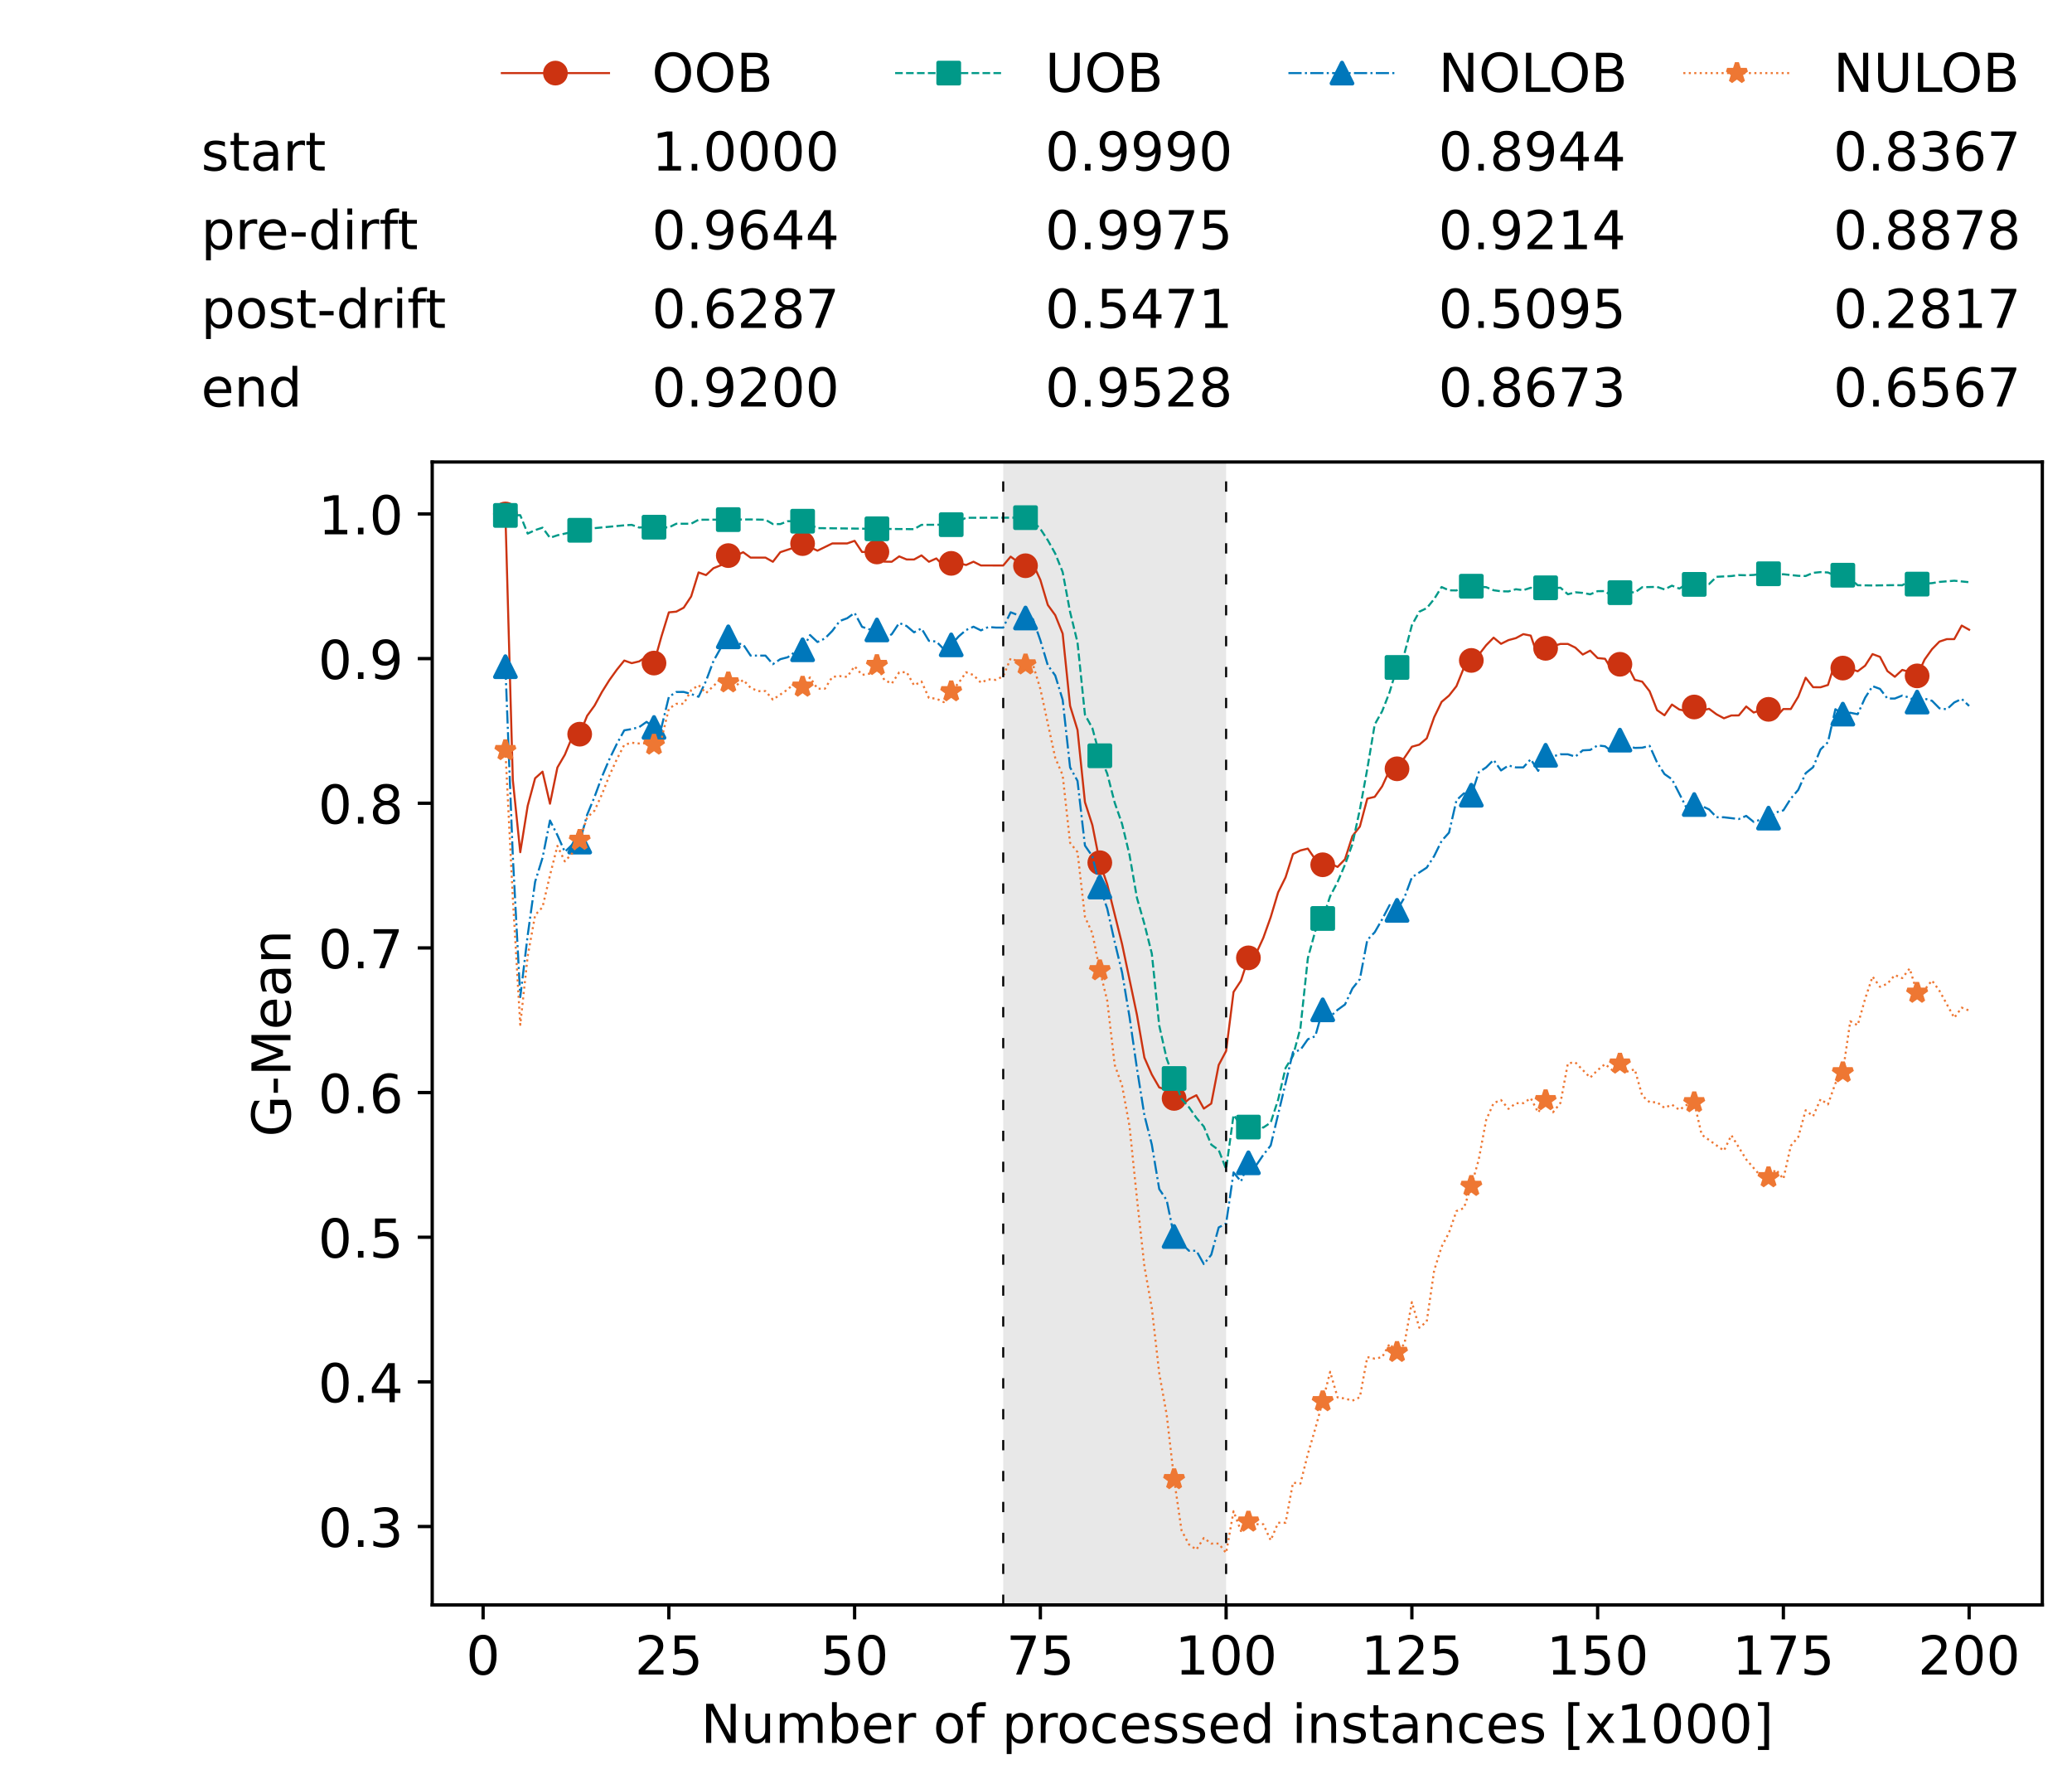 <?xml version="1.0" encoding="utf-8" standalone="no"?>
<!DOCTYPE svg PUBLIC "-//W3C//DTD SVG 1.1//EN"
  "http://www.w3.org/Graphics/SVG/1.1/DTD/svg11.dtd">
<!-- Created with matplotlib (https://matplotlib.org/) -->
<svg height="432.615pt" version="1.1" viewBox="0 0 502.65 432.615" width="502.65pt" xmlns="http://www.w3.org/2000/svg" xmlns:xlink="http://www.w3.org/1999/xlink">
 <defs>
  <style type="text/css">*{stroke-linecap:butt;stroke-linejoin:round;}</style>
 </defs>
 <g id="figure_1">
  <g id="patch_1">
   <path d="M 0 432.615 
L 502.65 432.615 
L 502.65 0 
L 0 0 
z
" style="fill:#ffffff;"/>
  </g>
  <g id="axes_1">
   <g id="patch_2">
    <path d="M 104.85 389.252 
L 495.45 389.252 
L 495.45 112.052 
L 104.85 112.052 
z
" style="fill:#ffffff;"/>
   </g>
   <g id="patch_3">
    <path clip-path="url(#p37003b27f3)" d="M 297.446 389.252 
L 297.446 112.052 
L 243.372 112.052 
L 243.372 389.252 
z
" style="fill:#d3d3d3;opacity:0.5;"/>
   </g>
   <g id="matplotlib.axis_1">
    <g id="xtick_1">
     <g id="line2d_1">
      <defs>
       <path d="M 0 0 
L 0 3.5 
" id="mcb78002a37" style="stroke:#000000;stroke-width:0.8;"/>
      </defs>
      <g>
       <use style="stroke:#000000;stroke-width:0.8;" x="117.197" xlink:href="#mcb78002a37" y="389.252"/>
      </g>
     </g>
     <g id="text_1">
      <!-- 0 -->
      <g transform="translate(113.061 406.13)scale(0.13 -0.13)">
       <defs>
        <path d="M 31.781 66.406 
Q 24.172 66.406 20.328 58.906 
Q 16.5 51.422 16.5 36.375 
Q 16.5 21.391 20.328 13.891 
Q 24.172 6.391 31.781 6.391 
Q 39.453 6.391 43.281 13.891 
Q 47.125 21.391 47.125 36.375 
Q 47.125 51.422 43.281 58.906 
Q 39.453 66.406 31.781 66.406 
z
M 31.781 74.219 
Q 44.047 74.219 50.516 64.516 
Q 56.984 54.828 56.984 36.375 
Q 56.984 17.969 50.516 8.266 
Q 44.047 -1.422 31.781 -1.422 
Q 19.531 -1.422 13.062 8.266 
Q 6.594 17.969 6.594 36.375 
Q 6.594 54.828 13.062 64.516 
Q 19.531 74.219 31.781 74.219 
z
" id="DejaVuSans-48"/>
       </defs>
       <use xlink:href="#DejaVuSans-48"/>
      </g>
     </g>
    </g>
    <g id="xtick_2">
     <g id="line2d_2">
      <g>
       <use style="stroke:#000000;stroke-width:0.8;" x="162.259" xlink:href="#mcb78002a37" y="389.252"/>
      </g>
     </g>
     <g id="text_2">
      <!-- 25 -->
      <g transform="translate(153.988 406.13)scale(0.13 -0.13)">
       <defs>
        <path d="M 19.188 8.297 
L 53.609 8.297 
L 53.609 0 
L 7.328 0 
L 7.328 8.297 
Q 12.938 14.109 22.625 23.891 
Q 32.328 33.688 34.812 36.531 
Q 39.547 41.844 41.422 45.531 
Q 43.312 49.219 43.312 52.781 
Q 43.312 58.594 39.234 62.25 
Q 35.156 65.922 28.609 65.922 
Q 23.969 65.922 18.812 64.312 
Q 13.672 62.703 7.812 59.422 
L 7.812 69.391 
Q 13.766 71.781 18.938 73 
Q 24.125 74.219 28.422 74.219 
Q 39.75 74.219 46.484 68.547 
Q 53.219 62.891 53.219 53.422 
Q 53.219 48.922 51.531 44.891 
Q 49.859 40.875 45.406 35.406 
Q 44.188 33.984 37.641 27.219 
Q 31.109 20.453 19.188 8.297 
z
" id="DejaVuSans-50"/>
        <path d="M 10.797 72.906 
L 49.516 72.906 
L 49.516 64.594 
L 19.828 64.594 
L 19.828 46.734 
Q 21.969 47.469 24.109 47.828 
Q 26.266 48.188 28.422 48.188 
Q 40.625 48.188 47.75 41.5 
Q 54.891 34.812 54.891 23.391 
Q 54.891 11.625 47.562 5.094 
Q 40.234 -1.422 26.906 -1.422 
Q 22.312 -1.422 17.547 -0.641 
Q 12.797 0.141 7.719 1.703 
L 7.719 11.625 
Q 12.109 9.234 16.797 8.062 
Q 21.484 6.891 26.703 6.891 
Q 35.156 6.891 40.078 11.328 
Q 45.016 15.766 45.016 23.391 
Q 45.016 31 40.078 35.438 
Q 35.156 39.891 26.703 39.891 
Q 22.75 39.891 18.812 39.016 
Q 14.891 38.141 10.797 36.281 
z
" id="DejaVuSans-53"/>
       </defs>
       <use xlink:href="#DejaVuSans-50"/>
       <use x="63.623" xlink:href="#DejaVuSans-53"/>
      </g>
     </g>
    </g>
    <g id="xtick_3">
     <g id="line2d_3">
      <g>
       <use style="stroke:#000000;stroke-width:0.8;" x="207.322" xlink:href="#mcb78002a37" y="389.252"/>
      </g>
     </g>
     <g id="text_3">
      <!-- 50 -->
      <g transform="translate(199.05 406.13)scale(0.13 -0.13)">
       <use xlink:href="#DejaVuSans-53"/>
       <use x="63.623" xlink:href="#DejaVuSans-48"/>
      </g>
     </g>
    </g>
    <g id="xtick_4">
     <g id="line2d_4">
      <g>
       <use style="stroke:#000000;stroke-width:0.8;" x="252.384" xlink:href="#mcb78002a37" y="389.252"/>
      </g>
     </g>
     <g id="text_4">
      <!-- 75 -->
      <g transform="translate(244.113 406.13)scale(0.13 -0.13)">
       <defs>
        <path d="M 8.203 72.906 
L 55.078 72.906 
L 55.078 68.703 
L 28.609 0 
L 18.312 0 
L 43.219 64.594 
L 8.203 64.594 
z
" id="DejaVuSans-55"/>
       </defs>
       <use xlink:href="#DejaVuSans-55"/>
       <use x="63.623" xlink:href="#DejaVuSans-53"/>
      </g>
     </g>
    </g>
    <g id="xtick_5">
     <g id="line2d_5">
      <g>
       <use style="stroke:#000000;stroke-width:0.8;" x="297.446" xlink:href="#mcb78002a37" y="389.252"/>
      </g>
     </g>
     <g id="text_5">
      <!-- 100 -->
      <g transform="translate(285.039 406.13)scale(0.13 -0.13)">
       <defs>
        <path d="M 12.406 8.297 
L 28.516 8.297 
L 28.516 63.922 
L 10.984 60.406 
L 10.984 69.391 
L 28.422 72.906 
L 38.281 72.906 
L 38.281 8.297 
L 54.391 8.297 
L 54.391 0 
L 12.406 0 
z
" id="DejaVuSans-49"/>
       </defs>
       <use xlink:href="#DejaVuSans-49"/>
       <use x="63.623" xlink:href="#DejaVuSans-48"/>
       <use x="127.246" xlink:href="#DejaVuSans-48"/>
      </g>
     </g>
    </g>
    <g id="xtick_6">
     <g id="line2d_6">
      <g>
       <use style="stroke:#000000;stroke-width:0.8;" x="342.509" xlink:href="#mcb78002a37" y="389.252"/>
      </g>
     </g>
     <g id="text_6">
      <!-- 125 -->
      <g transform="translate(330.102 406.13)scale(0.13 -0.13)">
       <use xlink:href="#DejaVuSans-49"/>
       <use x="63.623" xlink:href="#DejaVuSans-50"/>
       <use x="127.246" xlink:href="#DejaVuSans-53"/>
      </g>
     </g>
    </g>
    <g id="xtick_7">
     <g id="line2d_7">
      <g>
       <use style="stroke:#000000;stroke-width:0.8;" x="387.571" xlink:href="#mcb78002a37" y="389.252"/>
      </g>
     </g>
     <g id="text_7">
      <!-- 150 -->
      <g transform="translate(375.164 406.13)scale(0.13 -0.13)">
       <use xlink:href="#DejaVuSans-49"/>
       <use x="63.623" xlink:href="#DejaVuSans-53"/>
       <use x="127.246" xlink:href="#DejaVuSans-48"/>
      </g>
     </g>
    </g>
    <g id="xtick_8">
     <g id="line2d_8">
      <g>
       <use style="stroke:#000000;stroke-width:0.8;" x="432.633" xlink:href="#mcb78002a37" y="389.252"/>
      </g>
     </g>
     <g id="text_8">
      <!-- 175 -->
      <g transform="translate(420.226 406.13)scale(0.13 -0.13)">
       <use xlink:href="#DejaVuSans-49"/>
       <use x="63.623" xlink:href="#DejaVuSans-55"/>
       <use x="127.246" xlink:href="#DejaVuSans-53"/>
      </g>
     </g>
    </g>
    <g id="xtick_9">
     <g id="line2d_9">
      <g>
       <use style="stroke:#000000;stroke-width:0.8;" x="477.695" xlink:href="#mcb78002a37" y="389.252"/>
      </g>
     </g>
     <g id="text_9">
      <!-- 200 -->
      <g transform="translate(465.289 406.13)scale(0.13 -0.13)">
       <use xlink:href="#DejaVuSans-50"/>
       <use x="63.623" xlink:href="#DejaVuSans-48"/>
       <use x="127.246" xlink:href="#DejaVuSans-48"/>
      </g>
     </g>
    </g>
    <g id="text_10">
     <!-- Number of processed instances [x1000] -->
     <g transform="translate(170.025 422.711)scale(0.13 -0.13)">
      <defs>
       <path d="M 9.812 72.906 
L 23.094 72.906 
L 55.422 11.922 
L 55.422 72.906 
L 64.984 72.906 
L 64.984 0 
L 51.703 0 
L 19.391 60.984 
L 19.391 0 
L 9.812 0 
z
" id="DejaVuSans-78"/>
       <path d="M 8.5 21.578 
L 8.5 54.688 
L 17.484 54.688 
L 17.484 21.922 
Q 17.484 14.156 20.5 10.266 
Q 23.531 6.391 29.594 6.391 
Q 36.859 6.391 41.078 11.031 
Q 45.312 15.672 45.312 23.688 
L 45.312 54.688 
L 54.297 54.688 
L 54.297 0 
L 45.312 0 
L 45.312 8.406 
Q 42.047 3.422 37.719 1 
Q 33.406 -1.422 27.688 -1.422 
Q 18.266 -1.422 13.375 4.438 
Q 8.5 10.297 8.5 21.578 
z
M 31.109 56 
z
" id="DejaVuSans-117"/>
       <path d="M 52 44.188 
Q 55.375 50.25 60.062 53.125 
Q 64.75 56 71.094 56 
Q 79.641 56 84.281 50.016 
Q 88.922 44.047 88.922 33.016 
L 88.922 0 
L 79.891 0 
L 79.891 32.719 
Q 79.891 40.578 77.094 44.375 
Q 74.312 48.188 68.609 48.188 
Q 61.625 48.188 57.562 43.547 
Q 53.516 38.922 53.516 30.906 
L 53.516 0 
L 44.484 0 
L 44.484 32.719 
Q 44.484 40.625 41.703 44.406 
Q 38.922 48.188 33.109 48.188 
Q 26.219 48.188 22.156 43.531 
Q 18.109 38.875 18.109 30.906 
L 18.109 0 
L 9.078 0 
L 9.078 54.688 
L 18.109 54.688 
L 18.109 46.188 
Q 21.188 51.219 25.484 53.609 
Q 29.781 56 35.688 56 
Q 41.656 56 45.828 52.969 
Q 50 49.953 52 44.188 
z
" id="DejaVuSans-109"/>
       <path d="M 48.688 27.297 
Q 48.688 37.203 44.609 42.844 
Q 40.531 48.484 33.406 48.484 
Q 26.266 48.484 22.188 42.844 
Q 18.109 37.203 18.109 27.297 
Q 18.109 17.391 22.188 11.75 
Q 26.266 6.109 33.406 6.109 
Q 40.531 6.109 44.609 11.75 
Q 48.688 17.391 48.688 27.297 
z
M 18.109 46.391 
Q 20.953 51.266 25.266 53.625 
Q 29.594 56 35.594 56 
Q 45.562 56 51.781 48.094 
Q 58.016 40.188 58.016 27.297 
Q 58.016 14.406 51.781 6.484 
Q 45.562 -1.422 35.594 -1.422 
Q 29.594 -1.422 25.266 0.953 
Q 20.953 3.328 18.109 8.203 
L 18.109 0 
L 9.078 0 
L 9.078 75.984 
L 18.109 75.984 
z
" id="DejaVuSans-98"/>
       <path d="M 56.203 29.594 
L 56.203 25.203 
L 14.891 25.203 
Q 15.484 15.922 20.484 11.062 
Q 25.484 6.203 34.422 6.203 
Q 39.594 6.203 44.453 7.469 
Q 49.312 8.734 54.109 11.281 
L 54.109 2.781 
Q 49.266 0.734 44.188 -0.344 
Q 39.109 -1.422 33.891 -1.422 
Q 20.797 -1.422 13.156 6.188 
Q 5.516 13.812 5.516 26.812 
Q 5.516 40.234 12.766 48.109 
Q 20.016 56 32.328 56 
Q 43.359 56 49.781 48.891 
Q 56.203 41.797 56.203 29.594 
z
M 47.219 32.234 
Q 47.125 39.594 43.094 43.984 
Q 39.062 48.391 32.422 48.391 
Q 24.906 48.391 20.391 44.141 
Q 15.875 39.891 15.188 32.172 
z
" id="DejaVuSans-101"/>
       <path d="M 41.109 46.297 
Q 39.594 47.172 37.812 47.578 
Q 36.031 48 33.891 48 
Q 26.266 48 22.188 43.047 
Q 18.109 38.094 18.109 28.812 
L 18.109 0 
L 9.078 0 
L 9.078 54.688 
L 18.109 54.688 
L 18.109 46.188 
Q 20.953 51.172 25.484 53.578 
Q 30.031 56 36.531 56 
Q 37.453 56 38.578 55.875 
Q 39.703 55.766 41.062 55.516 
z
" id="DejaVuSans-114"/>
       <path id="DejaVuSans-32"/>
       <path d="M 30.609 48.391 
Q 23.391 48.391 19.188 42.75 
Q 14.984 37.109 14.984 27.297 
Q 14.984 17.484 19.156 11.844 
Q 23.344 6.203 30.609 6.203 
Q 37.797 6.203 41.984 11.859 
Q 46.188 17.531 46.188 27.297 
Q 46.188 37.016 41.984 42.703 
Q 37.797 48.391 30.609 48.391 
z
M 30.609 56 
Q 42.328 56 49.016 48.375 
Q 55.719 40.766 55.719 27.297 
Q 55.719 13.875 49.016 6.219 
Q 42.328 -1.422 30.609 -1.422 
Q 18.844 -1.422 12.172 6.219 
Q 5.516 13.875 5.516 27.297 
Q 5.516 40.766 12.172 48.375 
Q 18.844 56 30.609 56 
z
" id="DejaVuSans-111"/>
       <path d="M 37.109 75.984 
L 37.109 68.5 
L 28.516 68.5 
Q 23.688 68.5 21.797 66.547 
Q 19.922 64.594 19.922 59.516 
L 19.922 54.688 
L 34.719 54.688 
L 34.719 47.703 
L 19.922 47.703 
L 19.922 0 
L 10.891 0 
L 10.891 47.703 
L 2.297 47.703 
L 2.297 54.688 
L 10.891 54.688 
L 10.891 58.5 
Q 10.891 67.625 15.141 71.797 
Q 19.391 75.984 28.609 75.984 
z
" id="DejaVuSans-102"/>
       <path d="M 18.109 8.203 
L 18.109 -20.797 
L 9.078 -20.797 
L 9.078 54.688 
L 18.109 54.688 
L 18.109 46.391 
Q 20.953 51.266 25.266 53.625 
Q 29.594 56 35.594 56 
Q 45.562 56 51.781 48.094 
Q 58.016 40.188 58.016 27.297 
Q 58.016 14.406 51.781 6.484 
Q 45.562 -1.422 35.594 -1.422 
Q 29.594 -1.422 25.266 0.953 
Q 20.953 3.328 18.109 8.203 
z
M 48.688 27.297 
Q 48.688 37.203 44.609 42.844 
Q 40.531 48.484 33.406 48.484 
Q 26.266 48.484 22.188 42.844 
Q 18.109 37.203 18.109 27.297 
Q 18.109 17.391 22.188 11.75 
Q 26.266 6.109 33.406 6.109 
Q 40.531 6.109 44.609 11.75 
Q 48.688 17.391 48.688 27.297 
z
" id="DejaVuSans-112"/>
       <path d="M 48.781 52.594 
L 48.781 44.188 
Q 44.969 46.297 41.141 47.344 
Q 37.312 48.391 33.406 48.391 
Q 24.656 48.391 19.812 42.844 
Q 14.984 37.312 14.984 27.297 
Q 14.984 17.281 19.812 11.734 
Q 24.656 6.203 33.406 6.203 
Q 37.312 6.203 41.141 7.25 
Q 44.969 8.297 48.781 10.406 
L 48.781 2.094 
Q 45.016 0.344 40.984 -0.531 
Q 36.969 -1.422 32.422 -1.422 
Q 20.062 -1.422 12.781 6.344 
Q 5.516 14.109 5.516 27.297 
Q 5.516 40.672 12.859 48.328 
Q 20.219 56 33.016 56 
Q 37.156 56 41.109 55.141 
Q 45.062 54.297 48.781 52.594 
z
" id="DejaVuSans-99"/>
       <path d="M 44.281 53.078 
L 44.281 44.578 
Q 40.484 46.531 36.375 47.5 
Q 32.281 48.484 27.875 48.484 
Q 21.188 48.484 17.844 46.438 
Q 14.5 44.391 14.5 40.281 
Q 14.5 37.156 16.891 35.375 
Q 19.281 33.594 26.516 31.984 
L 29.594 31.297 
Q 39.156 29.25 43.188 25.516 
Q 47.219 21.781 47.219 15.094 
Q 47.219 7.469 41.188 3.016 
Q 35.156 -1.422 24.609 -1.422 
Q 20.219 -1.422 15.453 -0.562 
Q 10.688 0.297 5.422 2 
L 5.422 11.281 
Q 10.406 8.688 15.234 7.391 
Q 20.062 6.109 24.812 6.109 
Q 31.156 6.109 34.562 8.281 
Q 37.984 10.453 37.984 14.406 
Q 37.984 18.062 35.516 20.016 
Q 33.062 21.969 24.703 23.781 
L 21.578 24.516 
Q 13.234 26.266 9.516 29.906 
Q 5.812 33.547 5.812 39.891 
Q 5.812 47.609 11.281 51.797 
Q 16.75 56 26.812 56 
Q 31.781 56 36.172 55.266 
Q 40.578 54.547 44.281 53.078 
z
" id="DejaVuSans-115"/>
       <path d="M 45.406 46.391 
L 45.406 75.984 
L 54.391 75.984 
L 54.391 0 
L 45.406 0 
L 45.406 8.203 
Q 42.578 3.328 38.25 0.953 
Q 33.938 -1.422 27.875 -1.422 
Q 17.969 -1.422 11.734 6.484 
Q 5.516 14.406 5.516 27.297 
Q 5.516 40.188 11.734 48.094 
Q 17.969 56 27.875 56 
Q 33.938 56 38.25 53.625 
Q 42.578 51.266 45.406 46.391 
z
M 14.797 27.297 
Q 14.797 17.391 18.875 11.75 
Q 22.953 6.109 30.078 6.109 
Q 37.203 6.109 41.297 11.75 
Q 45.406 17.391 45.406 27.297 
Q 45.406 37.203 41.297 42.844 
Q 37.203 48.484 30.078 48.484 
Q 22.953 48.484 18.875 42.844 
Q 14.797 37.203 14.797 27.297 
z
" id="DejaVuSans-100"/>
       <path d="M 9.422 54.688 
L 18.406 54.688 
L 18.406 0 
L 9.422 0 
z
M 9.422 75.984 
L 18.406 75.984 
L 18.406 64.594 
L 9.422 64.594 
z
" id="DejaVuSans-105"/>
       <path d="M 54.891 33.016 
L 54.891 0 
L 45.906 0 
L 45.906 32.719 
Q 45.906 40.484 42.875 44.328 
Q 39.844 48.188 33.797 48.188 
Q 26.516 48.188 22.312 43.547 
Q 18.109 38.922 18.109 30.906 
L 18.109 0 
L 9.078 0 
L 9.078 54.688 
L 18.109 54.688 
L 18.109 46.188 
Q 21.344 51.125 25.703 53.562 
Q 30.078 56 35.797 56 
Q 45.219 56 50.047 50.172 
Q 54.891 44.344 54.891 33.016 
z
" id="DejaVuSans-110"/>
       <path d="M 18.312 70.219 
L 18.312 54.688 
L 36.812 54.688 
L 36.812 47.703 
L 18.312 47.703 
L 18.312 18.016 
Q 18.312 11.328 20.141 9.422 
Q 21.969 7.516 27.594 7.516 
L 36.812 7.516 
L 36.812 0 
L 27.594 0 
Q 17.188 0 13.234 3.875 
Q 9.281 7.766 9.281 18.016 
L 9.281 47.703 
L 2.688 47.703 
L 2.688 54.688 
L 9.281 54.688 
L 9.281 70.219 
z
" id="DejaVuSans-116"/>
       <path d="M 34.281 27.484 
Q 23.391 27.484 19.188 25 
Q 14.984 22.516 14.984 16.5 
Q 14.984 11.719 18.141 8.906 
Q 21.297 6.109 26.703 6.109 
Q 34.188 6.109 38.703 11.406 
Q 43.219 16.703 43.219 25.484 
L 43.219 27.484 
z
M 52.203 31.203 
L 52.203 0 
L 43.219 0 
L 43.219 8.297 
Q 40.141 3.328 35.547 0.953 
Q 30.953 -1.422 24.312 -1.422 
Q 15.922 -1.422 10.953 3.297 
Q 6 8.016 6 15.922 
Q 6 25.141 12.172 29.828 
Q 18.359 34.516 30.609 34.516 
L 43.219 34.516 
L 43.219 35.406 
Q 43.219 41.609 39.141 45 
Q 35.062 48.391 27.688 48.391 
Q 23 48.391 18.547 47.266 
Q 14.109 46.141 10.016 43.891 
L 10.016 52.203 
Q 14.938 54.109 19.578 55.047 
Q 24.219 56 28.609 56 
Q 40.484 56 46.344 49.844 
Q 52.203 43.703 52.203 31.203 
z
" id="DejaVuSans-97"/>
       <path d="M 8.594 75.984 
L 29.297 75.984 
L 29.297 69 
L 17.578 69 
L 17.578 -6.203 
L 29.297 -6.203 
L 29.297 -13.188 
L 8.594 -13.188 
z
" id="DejaVuSans-91"/>
       <path d="M 54.891 54.688 
L 35.109 28.078 
L 55.906 0 
L 45.312 0 
L 29.391 21.484 
L 13.484 0 
L 2.875 0 
L 24.125 28.609 
L 4.688 54.688 
L 15.281 54.688 
L 29.781 35.203 
L 44.281 54.688 
z
" id="DejaVuSans-120"/>
       <path d="M 30.422 75.984 
L 30.422 -13.188 
L 9.719 -13.188 
L 9.719 -6.203 
L 21.391 -6.203 
L 21.391 69 
L 9.719 69 
L 9.719 75.984 
z
" id="DejaVuSans-93"/>
      </defs>
      <use xlink:href="#DejaVuSans-78"/>
      <use x="74.805" xlink:href="#DejaVuSans-117"/>
      <use x="138.184" xlink:href="#DejaVuSans-109"/>
      <use x="235.596" xlink:href="#DejaVuSans-98"/>
      <use x="299.072" xlink:href="#DejaVuSans-101"/>
      <use x="360.596" xlink:href="#DejaVuSans-114"/>
      <use x="401.709" xlink:href="#DejaVuSans-32"/>
      <use x="433.496" xlink:href="#DejaVuSans-111"/>
      <use x="494.678" xlink:href="#DejaVuSans-102"/>
      <use x="529.883" xlink:href="#DejaVuSans-32"/>
      <use x="561.67" xlink:href="#DejaVuSans-112"/>
      <use x="625.146" xlink:href="#DejaVuSans-114"/>
      <use x="664.01" xlink:href="#DejaVuSans-111"/>
      <use x="725.191" xlink:href="#DejaVuSans-99"/>
      <use x="780.172" xlink:href="#DejaVuSans-101"/>
      <use x="841.695" xlink:href="#DejaVuSans-115"/>
      <use x="893.795" xlink:href="#DejaVuSans-115"/>
      <use x="945.895" xlink:href="#DejaVuSans-101"/>
      <use x="1007.418" xlink:href="#DejaVuSans-100"/>
      <use x="1070.895" xlink:href="#DejaVuSans-32"/>
      <use x="1102.682" xlink:href="#DejaVuSans-105"/>
      <use x="1130.465" xlink:href="#DejaVuSans-110"/>
      <use x="1193.844" xlink:href="#DejaVuSans-115"/>
      <use x="1245.943" xlink:href="#DejaVuSans-116"/>
      <use x="1285.152" xlink:href="#DejaVuSans-97"/>
      <use x="1346.432" xlink:href="#DejaVuSans-110"/>
      <use x="1409.811" xlink:href="#DejaVuSans-99"/>
      <use x="1464.791" xlink:href="#DejaVuSans-101"/>
      <use x="1526.314" xlink:href="#DejaVuSans-115"/>
      <use x="1578.414" xlink:href="#DejaVuSans-32"/>
      <use x="1610.201" xlink:href="#DejaVuSans-91"/>
      <use x="1649.215" xlink:href="#DejaVuSans-120"/>
      <use x="1708.395" xlink:href="#DejaVuSans-49"/>
      <use x="1772.018" xlink:href="#DejaVuSans-48"/>
      <use x="1835.641" xlink:href="#DejaVuSans-48"/>
      <use x="1899.264" xlink:href="#DejaVuSans-48"/>
      <use x="1962.887" xlink:href="#DejaVuSans-93"/>
     </g>
    </g>
   </g>
   <g id="matplotlib.axis_2">
    <g id="ytick_1">
     <g id="line2d_10">
      <defs>
       <path d="M 0 0 
L -3.5 0 
" id="mcd8a0cee63" style="stroke:#000000;stroke-width:0.8;"/>
      </defs>
      <g>
       <use style="stroke:#000000;stroke-width:0.8;" x="104.85" xlink:href="#mcd8a0cee63" y="370.233"/>
      </g>
     </g>
     <g id="text_11">
      <!-- 0.3 -->
      <g transform="translate(77.176 375.172)scale(0.13 -0.13)">
       <defs>
        <path d="M 10.688 12.406 
L 21 12.406 
L 21 0 
L 10.688 0 
z
" id="DejaVuSans-46"/>
        <path d="M 40.578 39.312 
Q 47.656 37.797 51.625 33 
Q 55.609 28.219 55.609 21.188 
Q 55.609 10.406 48.188 4.484 
Q 40.766 -1.422 27.094 -1.422 
Q 22.516 -1.422 17.656 -0.516 
Q 12.797 0.391 7.625 2.203 
L 7.625 11.719 
Q 11.719 9.328 16.594 8.109 
Q 21.484 6.891 26.812 6.891 
Q 36.078 6.891 40.938 10.547 
Q 45.797 14.203 45.797 21.188 
Q 45.797 27.641 41.281 31.266 
Q 36.766 34.906 28.719 34.906 
L 20.219 34.906 
L 20.219 43.016 
L 29.109 43.016 
Q 36.375 43.016 40.234 45.922 
Q 44.094 48.828 44.094 54.297 
Q 44.094 59.906 40.109 62.906 
Q 36.141 65.922 28.719 65.922 
Q 24.656 65.922 20.016 65.031 
Q 15.375 64.156 9.812 62.312 
L 9.812 71.094 
Q 15.438 72.656 20.344 73.438 
Q 25.25 74.219 29.594 74.219 
Q 40.828 74.219 47.359 69.109 
Q 53.906 64.016 53.906 55.328 
Q 53.906 49.266 50.438 45.094 
Q 46.969 40.922 40.578 39.312 
z
" id="DejaVuSans-51"/>
       </defs>
       <use xlink:href="#DejaVuSans-48"/>
       <use x="63.623" xlink:href="#DejaVuSans-46"/>
       <use x="95.41" xlink:href="#DejaVuSans-51"/>
      </g>
     </g>
    </g>
    <g id="ytick_2">
     <g id="line2d_11">
      <g>
       <use style="stroke:#000000;stroke-width:0.8;" x="104.85" xlink:href="#mcd8a0cee63" y="335.15"/>
      </g>
     </g>
     <g id="text_12">
      <!-- 0.4 -->
      <g transform="translate(77.176 340.089)scale(0.13 -0.13)">
       <defs>
        <path d="M 37.797 64.312 
L 12.891 25.391 
L 37.797 25.391 
z
M 35.203 72.906 
L 47.609 72.906 
L 47.609 25.391 
L 58.016 25.391 
L 58.016 17.188 
L 47.609 17.188 
L 47.609 0 
L 37.797 0 
L 37.797 17.188 
L 4.891 17.188 
L 4.891 26.703 
z
" id="DejaVuSans-52"/>
       </defs>
       <use xlink:href="#DejaVuSans-48"/>
       <use x="63.623" xlink:href="#DejaVuSans-46"/>
       <use x="95.41" xlink:href="#DejaVuSans-52"/>
      </g>
     </g>
    </g>
    <g id="ytick_3">
     <g id="line2d_12">
      <g>
       <use style="stroke:#000000;stroke-width:0.8;" x="104.85" xlink:href="#mcd8a0cee63" y="300.067"/>
      </g>
     </g>
     <g id="text_13">
      <!-- 0.5 -->
      <g transform="translate(77.176 305.006)scale(0.13 -0.13)">
       <use xlink:href="#DejaVuSans-48"/>
       <use x="63.623" xlink:href="#DejaVuSans-46"/>
       <use x="95.41" xlink:href="#DejaVuSans-53"/>
      </g>
     </g>
    </g>
    <g id="ytick_4">
     <g id="line2d_13">
      <g>
       <use style="stroke:#000000;stroke-width:0.8;" x="104.85" xlink:href="#mcd8a0cee63" y="264.984"/>
      </g>
     </g>
     <g id="text_14">
      <!-- 0.6 -->
      <g transform="translate(77.176 269.923)scale(0.13 -0.13)">
       <defs>
        <path d="M 33.016 40.375 
Q 26.375 40.375 22.484 35.828 
Q 18.609 31.297 18.609 23.391 
Q 18.609 15.531 22.484 10.953 
Q 26.375 6.391 33.016 6.391 
Q 39.656 6.391 43.531 10.953 
Q 47.406 15.531 47.406 23.391 
Q 47.406 31.297 43.531 35.828 
Q 39.656 40.375 33.016 40.375 
z
M 52.594 71.297 
L 52.594 62.312 
Q 48.875 64.062 45.094 64.984 
Q 41.312 65.922 37.594 65.922 
Q 27.828 65.922 22.672 59.328 
Q 17.531 52.734 16.797 39.406 
Q 19.672 43.656 24.016 45.922 
Q 28.375 48.188 33.594 48.188 
Q 44.578 48.188 50.953 41.516 
Q 57.328 34.859 57.328 23.391 
Q 57.328 12.156 50.688 5.359 
Q 44.047 -1.422 33.016 -1.422 
Q 20.359 -1.422 13.672 8.266 
Q 6.984 17.969 6.984 36.375 
Q 6.984 53.656 15.188 63.938 
Q 23.391 74.219 37.203 74.219 
Q 40.922 74.219 44.703 73.484 
Q 48.484 72.75 52.594 71.297 
z
" id="DejaVuSans-54"/>
       </defs>
       <use xlink:href="#DejaVuSans-48"/>
       <use x="63.623" xlink:href="#DejaVuSans-46"/>
       <use x="95.41" xlink:href="#DejaVuSans-54"/>
      </g>
     </g>
    </g>
    <g id="ytick_5">
     <g id="line2d_14">
      <g>
       <use style="stroke:#000000;stroke-width:0.8;" x="104.85" xlink:href="#mcd8a0cee63" y="229.901"/>
      </g>
     </g>
     <g id="text_15">
      <!-- 0.7 -->
      <g transform="translate(77.176 234.84)scale(0.13 -0.13)">
       <use xlink:href="#DejaVuSans-48"/>
       <use x="63.623" xlink:href="#DejaVuSans-46"/>
       <use x="95.41" xlink:href="#DejaVuSans-55"/>
      </g>
     </g>
    </g>
    <g id="ytick_6">
     <g id="line2d_15">
      <g>
       <use style="stroke:#000000;stroke-width:0.8;" x="104.85" xlink:href="#mcd8a0cee63" y="194.818"/>
      </g>
     </g>
     <g id="text_16">
      <!-- 0.8 -->
      <g transform="translate(77.176 199.757)scale(0.13 -0.13)">
       <defs>
        <path d="M 31.781 34.625 
Q 24.75 34.625 20.719 30.859 
Q 16.703 27.094 16.703 20.516 
Q 16.703 13.922 20.719 10.156 
Q 24.75 6.391 31.781 6.391 
Q 38.812 6.391 42.859 10.172 
Q 46.922 13.969 46.922 20.516 
Q 46.922 27.094 42.891 30.859 
Q 38.875 34.625 31.781 34.625 
z
M 21.922 38.812 
Q 15.578 40.375 12.031 44.719 
Q 8.5 49.078 8.5 55.328 
Q 8.5 64.062 14.719 69.141 
Q 20.953 74.219 31.781 74.219 
Q 42.672 74.219 48.875 69.141 
Q 55.078 64.062 55.078 55.328 
Q 55.078 49.078 51.531 44.719 
Q 48 40.375 41.703 38.812 
Q 48.828 37.156 52.797 32.312 
Q 56.781 27.484 56.781 20.516 
Q 56.781 9.906 50.312 4.234 
Q 43.844 -1.422 31.781 -1.422 
Q 19.734 -1.422 13.25 4.234 
Q 6.781 9.906 6.781 20.516 
Q 6.781 27.484 10.781 32.312 
Q 14.797 37.156 21.922 38.812 
z
M 18.312 54.391 
Q 18.312 48.734 21.844 45.562 
Q 25.391 42.391 31.781 42.391 
Q 38.141 42.391 41.719 45.562 
Q 45.312 48.734 45.312 54.391 
Q 45.312 60.062 41.719 63.234 
Q 38.141 66.406 31.781 66.406 
Q 25.391 66.406 21.844 63.234 
Q 18.312 60.062 18.312 54.391 
z
" id="DejaVuSans-56"/>
       </defs>
       <use xlink:href="#DejaVuSans-48"/>
       <use x="63.623" xlink:href="#DejaVuSans-46"/>
       <use x="95.41" xlink:href="#DejaVuSans-56"/>
      </g>
     </g>
    </g>
    <g id="ytick_7">
     <g id="line2d_16">
      <g>
       <use style="stroke:#000000;stroke-width:0.8;" x="104.85" xlink:href="#mcd8a0cee63" y="159.735"/>
      </g>
     </g>
     <g id="text_17">
      <!-- 0.9 -->
      <g transform="translate(77.176 164.674)scale(0.13 -0.13)">
       <defs>
        <path d="M 10.984 1.516 
L 10.984 10.5 
Q 14.703 8.734 18.5 7.812 
Q 22.312 6.891 25.984 6.891 
Q 35.75 6.891 40.891 13.453 
Q 46.047 20.016 46.781 33.406 
Q 43.953 29.203 39.594 26.953 
Q 35.25 24.703 29.984 24.703 
Q 19.047 24.703 12.672 31.312 
Q 6.297 37.938 6.297 49.422 
Q 6.297 60.641 12.938 67.422 
Q 19.578 74.219 30.609 74.219 
Q 43.266 74.219 49.922 64.516 
Q 56.594 54.828 56.594 36.375 
Q 56.594 19.141 48.406 8.859 
Q 40.234 -1.422 26.422 -1.422 
Q 22.703 -1.422 18.891 -0.688 
Q 15.094 0.047 10.984 1.516 
z
M 30.609 32.422 
Q 37.25 32.422 41.125 36.953 
Q 45.016 41.5 45.016 49.422 
Q 45.016 57.281 41.125 61.844 
Q 37.25 66.406 30.609 66.406 
Q 23.969 66.406 20.094 61.844 
Q 16.219 57.281 16.219 49.422 
Q 16.219 41.5 20.094 36.953 
Q 23.969 32.422 30.609 32.422 
z
" id="DejaVuSans-57"/>
       </defs>
       <use xlink:href="#DejaVuSans-48"/>
       <use x="63.623" xlink:href="#DejaVuSans-46"/>
       <use x="95.41" xlink:href="#DejaVuSans-57"/>
      </g>
     </g>
    </g>
    <g id="ytick_8">
     <g id="line2d_17">
      <g>
       <use style="stroke:#000000;stroke-width:0.8;" x="104.85" xlink:href="#mcd8a0cee63" y="124.652"/>
      </g>
     </g>
     <g id="text_18">
      <!-- 1.0 -->
      <g transform="translate(77.176 129.591)scale(0.13 -0.13)">
       <use xlink:href="#DejaVuSans-49"/>
       <use x="63.623" xlink:href="#DejaVuSans-46"/>
       <use x="95.41" xlink:href="#DejaVuSans-48"/>
      </g>
     </g>
    </g>
    <g id="text_19">
     <!-- G-Mean -->
     <g transform="translate(70.472 275.744)rotate(-90)scale(0.13 -0.13)">
      <defs>
       <path d="M 59.516 10.406 
L 59.516 29.984 
L 43.406 29.984 
L 43.406 38.094 
L 69.281 38.094 
L 69.281 6.781 
Q 63.578 2.734 56.688 0.656 
Q 49.812 -1.422 42 -1.422 
Q 24.906 -1.422 15.25 8.562 
Q 5.609 18.562 5.609 36.375 
Q 5.609 54.25 15.25 64.234 
Q 24.906 74.219 42 74.219 
Q 49.125 74.219 55.547 72.453 
Q 61.969 70.703 67.391 67.281 
L 67.391 56.781 
Q 61.922 61.422 55.766 63.766 
Q 49.609 66.109 42.828 66.109 
Q 29.438 66.109 22.719 58.641 
Q 16.016 51.172 16.016 36.375 
Q 16.016 21.625 22.719 14.156 
Q 29.438 6.688 42.828 6.688 
Q 48.047 6.688 52.141 7.594 
Q 56.25 8.5 59.516 10.406 
z
" id="DejaVuSans-71"/>
       <path d="M 4.891 31.391 
L 31.203 31.391 
L 31.203 23.391 
L 4.891 23.391 
z
" id="DejaVuSans-45"/>
       <path d="M 9.812 72.906 
L 24.516 72.906 
L 43.109 23.297 
L 61.812 72.906 
L 76.516 72.906 
L 76.516 0 
L 66.891 0 
L 66.891 64.016 
L 48.094 14.016 
L 38.188 14.016 
L 19.391 64.016 
L 19.391 0 
L 9.812 0 
z
" id="DejaVuSans-77"/>
      </defs>
      <use xlink:href="#DejaVuSans-71"/>
      <use x="77.49" xlink:href="#DejaVuSans-45"/>
      <use x="113.574" xlink:href="#DejaVuSans-77"/>
      <use x="199.854" xlink:href="#DejaVuSans-101"/>
      <use x="261.377" xlink:href="#DejaVuSans-97"/>
      <use x="322.656" xlink:href="#DejaVuSans-110"/>
     </g>
    </g>
   </g>
   <g id="line2d_18"/>
   <g id="line2d_19"/>
   <g id="line2d_20"/>
   <g id="line2d_21"/>
   <g id="line2d_22"/>
   <g id="line2d_23">
    <path clip-path="url(#p37003b27f3)" d="M 122.605 124.652 
L 124.407 189.18 
L 126.21 206.691 
L 128.012 195.441 
L 129.815 188.754 
L 131.617 187.149 
L 133.419 194.927 
L 135.222 186.143 
L 137.024 183.05 
L 138.827 178.704 
L 140.629 178.063 
L 142.432 173.612 
L 144.234 171.128 
L 146.037 167.808 
L 147.839 164.931 
L 149.642 162.424 
L 151.444 160.202 
L 153.247 160.839 
L 155.049 160.414 
L 156.852 159.281 
L 158.654 160.817 
L 160.457 154.373 
L 162.259 148.52 
L 164.062 148.343 
L 165.864 147.384 
L 167.667 144.66 
L 169.469 138.831 
L 171.272 139.477 
L 173.074 137.812 
L 174.877 137.092 
L 176.679 134.751 
L 178.482 134.769 
L 180.284 133.935 
L 182.087 135.237 
L 185.692 135.237 
L 187.494 136.248 
L 189.297 133.925 
L 192.902 132.723 
L 194.704 131.842 
L 198.309 133.558 
L 201.914 131.8 
L 205.519 131.8 
L 207.322 131.171 
L 209.124 133.877 
L 212.729 133.869 
L 214.532 136.216 
L 216.334 136.243 
L 218.137 134.942 
L 219.939 135.688 
L 221.742 135.697 
L 223.544 134.703 
L 225.347 136.246 
L 227.149 135.439 
L 228.952 137.288 
L 230.754 136.633 
L 232.557 136.557 
L 234.359 137.034 
L 236.162 136.235 
L 237.964 137.143 
L 243.372 137.152 
L 245.174 135.003 
L 246.976 136.311 
L 248.779 137.211 
L 250.581 136.713 
L 252.384 140.647 
L 254.186 146.716 
L 255.989 149.195 
L 257.791 153.666 
L 259.594 171.19 
L 261.396 177.04 
L 263.199 194.555 
L 265.001 200.113 
L 266.804 209.237 
L 268.606 214.481 
L 272.211 228.996 
L 275.816 246.153 
L 277.619 256.514 
L 279.421 260.611 
L 281.224 263.746 
L 283.026 264.319 
L 284.829 266.401 
L 286.631 268.124 
L 288.434 266.552 
L 290.236 265.633 
L 292.039 268.875 
L 293.841 267.65 
L 295.644 258.302 
L 297.446 254.899 
L 299.249 240.591 
L 301.051 237.852 
L 302.854 232.312 
L 304.656 231.405 
L 306.459 227.493 
L 308.261 222.447 
L 310.064 216.429 
L 311.866 212.786 
L 313.669 207.133 
L 315.471 206.259 
L 317.274 205.813 
L 319.076 208.42 
L 320.879 209.737 
L 322.681 209.402 
L 324.484 210.261 
L 326.286 208.395 
L 328.089 202.779 
L 329.891 200.474 
L 331.694 193.694 
L 333.496 193.262 
L 335.299 190.71 
L 337.101 186.803 
L 338.904 186.461 
L 342.509 181.107 
L 344.311 180.602 
L 346.114 179.077 
L 347.916 173.954 
L 349.719 170.23 
L 351.521 168.704 
L 353.324 166.418 
L 355.126 161.955 
L 356.928 160.175 
L 358.731 158.811 
L 360.533 156.489 
L 362.336 154.651 
L 364.138 156.15 
L 365.941 155.252 
L 367.743 154.764 
L 369.546 153.8 
L 371.348 154.156 
L 373.151 159.453 
L 374.953 157.241 
L 378.558 156.172 
L 380.361 156.18 
L 382.163 157.069 
L 383.966 158.749 
L 385.768 157.8 
L 387.571 159.598 
L 389.373 159.78 
L 391.176 162.696 
L 392.978 161.111 
L 394.781 161.315 
L 396.583 164.882 
L 398.386 165.327 
L 400.188 167.659 
L 401.991 172.231 
L 403.793 173.486 
L 405.596 170.875 
L 407.398 172.087 
L 409.201 172.464 
L 411.003 171.471 
L 412.806 172.327 
L 414.608 171.91 
L 416.411 173.244 
L 418.213 174.208 
L 420.016 173.521 
L 421.818 173.512 
L 423.621 171.349 
L 425.423 172.812 
L 427.226 172.216 
L 429.028 172.038 
L 430.831 173.897 
L 432.633 171.962 
L 434.436 171.962 
L 436.238 168.963 
L 438.041 164.364 
L 439.843 166.671 
L 441.646 166.688 
L 443.448 166.13 
L 445.251 160.525 
L 447.053 162.034 
L 448.856 162.198 
L 450.658 162.809 
L 452.461 161.45 
L 454.263 158.64 
L 456.066 159.311 
L 457.868 162.756 
L 459.671 164.145 
L 461.473 162.475 
L 463.276 162.982 
L 465.078 163.925 
L 466.881 159.989 
L 468.683 157.458 
L 470.485 155.611 
L 472.288 155.009 
L 474.09 155.009 
L 475.893 151.722 
L 477.695 152.732 
L 477.695 152.732 
" style="fill:none;stroke:#cc3311;stroke-linecap:square;stroke-width:0.5;"/>
    <defs>
     <path d="M 0 2.5 
C 0.663 2.5 1.299 2.237 1.768 1.768 
C 2.237 1.299 2.5 0.663 2.5 0 
C 2.5 -0.663 2.237 -1.299 1.768 -1.768 
C 1.299 -2.237 0.663 -2.5 0 -2.5 
C -0.663 -2.5 -1.299 -2.237 -1.768 -1.768 
C -2.237 -1.299 -2.5 -0.663 -2.5 0 
C -2.5 0.663 -2.237 1.299 -1.768 1.768 
C -1.299 2.237 -0.663 2.5 0 2.5 
z
" id="mbc263288f0" style="stroke:#cc3311;"/>
    </defs>
    <g clip-path="url(#p37003b27f3)">
     <use style="fill:#cc3311;stroke:#cc3311;" x="122.605" xlink:href="#mbc263288f0" y="124.652"/>
     <use style="fill:#cc3311;stroke:#cc3311;" x="140.629" xlink:href="#mbc263288f0" y="178.063"/>
     <use style="fill:#cc3311;stroke:#cc3311;" x="158.654" xlink:href="#mbc263288f0" y="160.817"/>
     <use style="fill:#cc3311;stroke:#cc3311;" x="176.679" xlink:href="#mbc263288f0" y="134.751"/>
     <use style="fill:#cc3311;stroke:#cc3311;" x="194.704" xlink:href="#mbc263288f0" y="131.842"/>
     <use style="fill:#cc3311;stroke:#cc3311;" x="212.729" xlink:href="#mbc263288f0" y="133.869"/>
     <use style="fill:#cc3311;stroke:#cc3311;" x="230.754" xlink:href="#mbc263288f0" y="136.633"/>
     <use style="fill:#cc3311;stroke:#cc3311;" x="248.779" xlink:href="#mbc263288f0" y="137.211"/>
     <use style="fill:#cc3311;stroke:#cc3311;" x="266.804" xlink:href="#mbc263288f0" y="209.237"/>
     <use style="fill:#cc3311;stroke:#cc3311;" x="284.829" xlink:href="#mbc263288f0" y="266.401"/>
     <use style="fill:#cc3311;stroke:#cc3311;" x="302.854" xlink:href="#mbc263288f0" y="232.312"/>
     <use style="fill:#cc3311;stroke:#cc3311;" x="320.879" xlink:href="#mbc263288f0" y="209.737"/>
     <use style="fill:#cc3311;stroke:#cc3311;" x="338.904" xlink:href="#mbc263288f0" y="186.461"/>
     <use style="fill:#cc3311;stroke:#cc3311;" x="356.928" xlink:href="#mbc263288f0" y="160.175"/>
     <use style="fill:#cc3311;stroke:#cc3311;" x="374.953" xlink:href="#mbc263288f0" y="157.241"/>
     <use style="fill:#cc3311;stroke:#cc3311;" x="392.978" xlink:href="#mbc263288f0" y="161.111"/>
     <use style="fill:#cc3311;stroke:#cc3311;" x="411.003" xlink:href="#mbc263288f0" y="171.471"/>
     <use style="fill:#cc3311;stroke:#cc3311;" x="429.028" xlink:href="#mbc263288f0" y="172.038"/>
     <use style="fill:#cc3311;stroke:#cc3311;" x="447.053" xlink:href="#mbc263288f0" y="162.034"/>
     <use style="fill:#cc3311;stroke:#cc3311;" x="465.078" xlink:href="#mbc263288f0" y="163.925"/>
    </g>
   </g>
   <g id="line2d_24"/>
   <g id="line2d_25"/>
   <g id="line2d_26"/>
   <g id="line2d_27"/>
   <g id="line2d_28">
    <path clip-path="url(#p37003b27f3)" d="M 122.605 125.006 
L 126.21 124.947 
L 128.012 129.416 
L 129.815 128.569 
L 131.617 127.975 
L 133.419 130.438 
L 135.222 129.826 
L 140.629 128.608 
L 144.234 128.095 
L 151.444 127.41 
L 153.247 127.296 
L 155.049 127.944 
L 156.852 127.842 
L 162.259 127.922 
L 164.062 127.022 
L 167.667 127.022 
L 169.469 126.056 
L 182.087 125.985 
L 185.692 126.056 
L 187.494 127.099 
L 189.297 127.108 
L 191.099 126.413 
L 194.704 126.413 
L 198.309 128.083 
L 210.927 128.243 
L 221.742 128.341 
L 223.544 127.289 
L 230.754 127.253 
L 234.359 125.575 
L 248.779 125.548 
L 250.581 126.454 
L 252.384 128.276 
L 254.186 131.023 
L 255.989 134.254 
L 257.791 138.734 
L 259.594 148.427 
L 261.396 155.817 
L 263.199 173.332 
L 265.001 176.609 
L 266.804 183.299 
L 268.606 187.643 
L 270.409 194.657 
L 272.211 199.848 
L 274.014 207.364 
L 275.816 217.789 
L 277.619 224.075 
L 279.421 231.283 
L 281.224 248.753 
L 283.026 256.769 
L 286.631 266.521 
L 288.434 268.537 
L 290.236 271.124 
L 292.039 273.231 
L 293.841 277.616 
L 295.644 278.925 
L 297.446 283.559 
L 299.249 270.408 
L 301.051 272.931 
L 302.854 273.354 
L 304.656 272.922 
L 306.459 273.477 
L 308.261 272.26 
L 310.064 266.707 
L 311.866 259.03 
L 313.669 256.072 
L 315.471 249.345 
L 317.274 232.4 
L 319.076 225.791 
L 320.879 222.764 
L 322.681 217.37 
L 324.484 213.92 
L 326.286 209.713 
L 328.089 204.69 
L 329.891 196.339 
L 331.694 186.491 
L 333.496 175.712 
L 335.299 172.5 
L 337.101 167.894 
L 338.904 161.877 
L 340.706 158.514 
L 342.509 151.637 
L 344.311 148.36 
L 346.114 147.499 
L 347.916 145.282 
L 349.719 142.376 
L 351.521 143.173 
L 353.324 143.2 
L 355.126 142.331 
L 356.928 142.18 
L 360.533 142.407 
L 362.336 143.155 
L 364.138 143.411 
L 365.941 143.439 
L 367.743 142.907 
L 369.546 143.135 
L 371.348 142.551 
L 373.151 143.137 
L 374.953 142.564 
L 376.756 142.663 
L 378.558 142.542 
L 380.361 144.133 
L 382.163 143.647 
L 383.966 143.796 
L 385.768 144.137 
L 387.571 143.374 
L 389.373 143.364 
L 391.176 144.71 
L 392.978 143.742 
L 394.781 143.498 
L 396.583 143.718 
L 398.386 142.42 
L 401.991 142.338 
L 403.793 142.958 
L 405.596 142.046 
L 407.398 142.755 
L 409.201 141.632 
L 411.003 141.732 
L 414.608 141.648 
L 416.411 139.89 
L 420.016 139.714 
L 421.818 139.473 
L 423.621 139.524 
L 425.423 139.443 
L 427.226 139.211 
L 429.028 139.157 
L 430.831 139.391 
L 432.633 139.275 
L 436.238 139.653 
L 438.041 139.699 
L 439.843 138.931 
L 441.646 138.757 
L 443.448 138.846 
L 445.251 139.616 
L 447.053 139.509 
L 448.856 140.351 
L 450.658 141.937 
L 454.263 141.993 
L 459.671 141.916 
L 461.473 141.952 
L 463.276 140.868 
L 465.078 141.671 
L 468.683 141.431 
L 470.485 141.136 
L 474.09 140.844 
L 477.695 141.201 
L 477.695 141.201 
" style="fill:none;stroke:#009988;stroke-dasharray:1.85,0.8;stroke-dashoffset:0;stroke-width:0.5;"/>
    <defs>
     <path d="M -2.5 2.5 
L 2.5 2.5 
L 2.5 -2.5 
L -2.5 -2.5 
z
" id="m7a629cd5c0" style="stroke:#009988;stroke-linejoin:miter;"/>
    </defs>
    <g clip-path="url(#p37003b27f3)">
     <use style="fill:#009988;stroke:#009988;stroke-linejoin:miter;" x="122.605" xlink:href="#m7a629cd5c0" y="125.006"/>
     <use style="fill:#009988;stroke:#009988;stroke-linejoin:miter;" x="140.629" xlink:href="#m7a629cd5c0" y="128.608"/>
     <use style="fill:#009988;stroke:#009988;stroke-linejoin:miter;" x="158.654" xlink:href="#m7a629cd5c0" y="127.86"/>
     <use style="fill:#009988;stroke:#009988;stroke-linejoin:miter;" x="176.679" xlink:href="#m7a629cd5c0" y="126.021"/>
     <use style="fill:#009988;stroke:#009988;stroke-linejoin:miter;" x="194.704" xlink:href="#m7a629cd5c0" y="126.413"/>
     <use style="fill:#009988;stroke:#009988;stroke-linejoin:miter;" x="212.729" xlink:href="#m7a629cd5c0" y="128.252"/>
     <use style="fill:#009988;stroke:#009988;stroke-linejoin:miter;" x="230.754" xlink:href="#m7a629cd5c0" y="127.253"/>
     <use style="fill:#009988;stroke:#009988;stroke-linejoin:miter;" x="248.779" xlink:href="#m7a629cd5c0" y="125.548"/>
     <use style="fill:#009988;stroke:#009988;stroke-linejoin:miter;" x="266.804" xlink:href="#m7a629cd5c0" y="183.299"/>
     <use style="fill:#009988;stroke:#009988;stroke-linejoin:miter;" x="284.829" xlink:href="#m7a629cd5c0" y="261.576"/>
     <use style="fill:#009988;stroke:#009988;stroke-linejoin:miter;" x="302.854" xlink:href="#m7a629cd5c0" y="273.354"/>
     <use style="fill:#009988;stroke:#009988;stroke-linejoin:miter;" x="320.879" xlink:href="#m7a629cd5c0" y="222.764"/>
     <use style="fill:#009988;stroke:#009988;stroke-linejoin:miter;" x="338.904" xlink:href="#m7a629cd5c0" y="161.877"/>
     <use style="fill:#009988;stroke:#009988;stroke-linejoin:miter;" x="356.928" xlink:href="#m7a629cd5c0" y="142.18"/>
     <use style="fill:#009988;stroke:#009988;stroke-linejoin:miter;" x="374.953" xlink:href="#m7a629cd5c0" y="142.564"/>
     <use style="fill:#009988;stroke:#009988;stroke-linejoin:miter;" x="392.978" xlink:href="#m7a629cd5c0" y="143.742"/>
     <use style="fill:#009988;stroke:#009988;stroke-linejoin:miter;" x="411.003" xlink:href="#m7a629cd5c0" y="141.732"/>
     <use style="fill:#009988;stroke:#009988;stroke-linejoin:miter;" x="429.028" xlink:href="#m7a629cd5c0" y="139.157"/>
     <use style="fill:#009988;stroke:#009988;stroke-linejoin:miter;" x="447.053" xlink:href="#m7a629cd5c0" y="139.509"/>
     <use style="fill:#009988;stroke:#009988;stroke-linejoin:miter;" x="465.078" xlink:href="#m7a629cd5c0" y="141.671"/>
    </g>
   </g>
   <g id="line2d_29"/>
   <g id="line2d_30"/>
   <g id="line2d_31"/>
   <g id="line2d_32"/>
   <g id="line2d_33">
    <path clip-path="url(#p37003b27f3)" d="M 122.605 161.69 
L 124.407 207.699 
L 126.21 241.833 
L 128.012 226.863 
L 129.815 213.86 
L 131.617 208.046 
L 133.419 198.999 
L 135.222 202.55 
L 137.024 206.608 
L 138.827 204.85 
L 140.629 204.239 
L 142.432 197.607 
L 144.234 193.264 
L 146.037 188.363 
L 147.839 184.116 
L 149.642 180.41 
L 151.444 177.13 
L 153.247 176.826 
L 155.049 176.35 
L 156.852 175.075 
L 158.654 176.442 
L 160.457 176.436 
L 162.259 169.016 
L 164.062 167.825 
L 165.864 167.817 
L 167.667 168.32 
L 169.469 168.991 
L 171.272 165.155 
L 173.074 160.334 
L 174.877 157.115 
L 176.679 154.453 
L 178.482 155.981 
L 180.284 156.289 
L 182.087 159.005 
L 185.692 159.005 
L 187.494 161.085 
L 189.297 159.876 
L 191.099 159.402 
L 192.902 158.101 
L 194.704 157.598 
L 196.507 154.016 
L 198.309 155.713 
L 200.112 154.854 
L 201.914 153.011 
L 203.717 150.609 
L 205.519 149.946 
L 207.322 148.645 
L 209.124 152.026 
L 210.927 152.646 
L 212.729 152.784 
L 214.532 154.944 
L 216.334 153.811 
L 218.137 151.094 
L 219.939 151.832 
L 221.742 153.361 
L 223.544 152.415 
L 225.347 155.424 
L 227.149 155.593 
L 228.952 157.444 
L 230.754 156.403 
L 232.557 154.362 
L 234.359 152.807 
L 236.162 151.999 
L 237.964 152.89 
L 239.767 152.074 
L 241.569 152.204 
L 243.372 152.221 
L 245.174 148.497 
L 248.779 149.888 
L 250.581 150.154 
L 252.384 155.292 
L 254.186 161.356 
L 255.989 163.828 
L 257.791 169.718 
L 259.594 186.127 
L 261.396 189.39 
L 263.199 205.08 
L 265.001 207.687 
L 266.804 215.131 
L 268.606 220.364 
L 270.409 228.441 
L 272.211 235.862 
L 274.014 246.659 
L 275.816 259.144 
L 277.619 270.488 
L 279.421 277.601 
L 281.224 288.397 
L 283.026 291.07 
L 284.829 299.889 
L 288.434 303.352 
L 290.236 303.352 
L 292.039 306.592 
L 293.841 304.323 
L 295.644 297.696 
L 297.446 296.741 
L 299.249 284.344 
L 301.051 286.545 
L 302.854 282.019 
L 304.656 282.766 
L 306.459 280.11 
L 308.261 277.819 
L 313.669 255.162 
L 315.471 254.633 
L 317.274 252.056 
L 319.076 251.315 
L 320.879 244.918 
L 322.681 246.592 
L 324.484 244.926 
L 326.286 243.619 
L 328.089 239.742 
L 329.891 237.472 
L 331.694 227.963 
L 333.496 226.11 
L 335.299 222.959 
L 337.101 219.524 
L 338.904 220.791 
L 340.706 217.673 
L 342.509 212.787 
L 346.114 210.429 
L 347.916 207.635 
L 349.719 203.951 
L 351.521 201.948 
L 353.324 194.089 
L 355.126 192.417 
L 356.928 192.866 
L 358.731 187.299 
L 360.533 186.116 
L 362.336 184.305 
L 364.138 186.861 
L 365.941 185.663 
L 367.743 186.125 
L 369.546 186.119 
L 371.348 184.135 
L 373.151 186.965 
L 374.953 183.178 
L 376.756 183.451 
L 378.558 182.939 
L 380.361 182.946 
L 382.163 183.512 
L 383.966 181.986 
L 385.768 181.892 
L 387.571 180.784 
L 389.373 181 
L 391.176 182.385 
L 392.978 179.506 
L 394.781 180.888 
L 396.583 181.394 
L 398.386 181.342 
L 400.188 180.887 
L 401.991 184.932 
L 403.793 187.74 
L 405.596 188.988 
L 409.201 196.05 
L 411.003 195.128 
L 412.806 195.456 
L 414.608 196.312 
L 416.411 198.204 
L 418.213 198.219 
L 421.818 198.646 
L 423.621 197.878 
L 425.423 199.335 
L 427.226 198.747 
L 429.028 198.423 
L 430.831 197.042 
L 432.633 196.536 
L 434.436 193.676 
L 436.238 191.576 
L 438.041 187.523 
L 439.843 186.081 
L 441.646 181.762 
L 443.448 180.006 
L 445.251 172 
L 447.053 173.201 
L 448.856 172.867 
L 450.658 173.22 
L 452.461 169.227 
L 454.263 166.414 
L 456.066 167.077 
L 457.868 169.411 
L 459.671 169.418 
L 461.473 168.696 
L 463.276 169.211 
L 465.078 170.28 
L 466.881 169.448 
L 468.683 169.961 
L 470.485 171.785 
L 472.288 172.029 
L 474.09 170.372 
L 475.893 169.512 
L 477.695 171.217 
L 477.695 171.217 
" style="fill:none;stroke:#0077bb;stroke-dasharray:3.2,0.8,0.5,0.8;stroke-dashoffset:0;stroke-width:0.5;"/>
    <defs>
     <path d="M 0 -2.5 
L -2.5 2.5 
L 2.5 2.5 
z
" id="mebe252a4f4" style="stroke:#0077bb;stroke-linejoin:miter;"/>
    </defs>
    <g clip-path="url(#p37003b27f3)">
     <use style="fill:#0077bb;stroke:#0077bb;stroke-linejoin:miter;" x="122.605" xlink:href="#mebe252a4f4" y="161.69"/>
     <use style="fill:#0077bb;stroke:#0077bb;stroke-linejoin:miter;" x="140.629" xlink:href="#mebe252a4f4" y="204.239"/>
     <use style="fill:#0077bb;stroke:#0077bb;stroke-linejoin:miter;" x="158.654" xlink:href="#mebe252a4f4" y="176.442"/>
     <use style="fill:#0077bb;stroke:#0077bb;stroke-linejoin:miter;" x="176.679" xlink:href="#mebe252a4f4" y="154.453"/>
     <use style="fill:#0077bb;stroke:#0077bb;stroke-linejoin:miter;" x="194.704" xlink:href="#mebe252a4f4" y="157.598"/>
     <use style="fill:#0077bb;stroke:#0077bb;stroke-linejoin:miter;" x="212.729" xlink:href="#mebe252a4f4" y="152.784"/>
     <use style="fill:#0077bb;stroke:#0077bb;stroke-linejoin:miter;" x="230.754" xlink:href="#mebe252a4f4" y="156.403"/>
     <use style="fill:#0077bb;stroke:#0077bb;stroke-linejoin:miter;" x="248.779" xlink:href="#mebe252a4f4" y="149.888"/>
     <use style="fill:#0077bb;stroke:#0077bb;stroke-linejoin:miter;" x="266.804" xlink:href="#mebe252a4f4" y="215.131"/>
     <use style="fill:#0077bb;stroke:#0077bb;stroke-linejoin:miter;" x="284.829" xlink:href="#mebe252a4f4" y="299.889"/>
     <use style="fill:#0077bb;stroke:#0077bb;stroke-linejoin:miter;" x="302.854" xlink:href="#mebe252a4f4" y="282.019"/>
     <use style="fill:#0077bb;stroke:#0077bb;stroke-linejoin:miter;" x="320.879" xlink:href="#mebe252a4f4" y="244.918"/>
     <use style="fill:#0077bb;stroke:#0077bb;stroke-linejoin:miter;" x="338.904" xlink:href="#mebe252a4f4" y="220.791"/>
     <use style="fill:#0077bb;stroke:#0077bb;stroke-linejoin:miter;" x="356.928" xlink:href="#mebe252a4f4" y="192.866"/>
     <use style="fill:#0077bb;stroke:#0077bb;stroke-linejoin:miter;" x="374.953" xlink:href="#mebe252a4f4" y="183.178"/>
     <use style="fill:#0077bb;stroke:#0077bb;stroke-linejoin:miter;" x="392.978" xlink:href="#mebe252a4f4" y="179.506"/>
     <use style="fill:#0077bb;stroke:#0077bb;stroke-linejoin:miter;" x="411.003" xlink:href="#mebe252a4f4" y="195.128"/>
     <use style="fill:#0077bb;stroke:#0077bb;stroke-linejoin:miter;" x="429.028" xlink:href="#mebe252a4f4" y="198.423"/>
     <use style="fill:#0077bb;stroke:#0077bb;stroke-linejoin:miter;" x="447.053" xlink:href="#mebe252a4f4" y="173.201"/>
     <use style="fill:#0077bb;stroke:#0077bb;stroke-linejoin:miter;" x="465.078" xlink:href="#mebe252a4f4" y="170.28"/>
    </g>
   </g>
   <g id="line2d_34"/>
   <g id="line2d_35"/>
   <g id="line2d_36"/>
   <g id="line2d_37"/>
   <g id="line2d_38">
    <path clip-path="url(#p37003b27f3)" d="M 122.605 181.956 
L 124.407 217.777 
L 126.21 248.551 
L 128.012 231.902 
L 129.815 221.943 
L 131.617 219.999 
L 133.419 212.296 
L 135.222 205.161 
L 137.024 208.916 
L 138.827 206.927 
L 140.629 203.721 
L 142.432 198.279 
L 144.234 196.599 
L 146.037 192.626 
L 147.839 188.094 
L 149.642 184.14 
L 151.444 180.641 
L 153.247 180.142 
L 155.049 180.322 
L 156.852 180.263 
L 158.654 180.616 
L 160.457 179.307 
L 162.259 171.886 
L 164.062 170.696 
L 165.864 170.688 
L 167.667 167.41 
L 169.469 166.155 
L 171.272 168.104 
L 174.877 164.652 
L 178.482 166.361 
L 180.284 164.904 
L 182.087 166.804 
L 183.889 167.621 
L 185.692 167.612 
L 187.494 169.691 
L 191.099 167.211 
L 192.902 165.507 
L 194.704 166.569 
L 196.507 164.297 
L 198.309 167.031 
L 200.112 167.031 
L 201.914 164.166 
L 203.717 163.979 
L 205.519 164.166 
L 207.322 161.589 
L 209.124 163.693 
L 210.927 163.392 
L 212.729 161.315 
L 214.532 164.93 
L 216.334 165.79 
L 218.137 163.074 
L 219.939 163.004 
L 221.742 166.223 
L 223.544 165.277 
L 225.347 169.274 
L 227.149 169.451 
L 228.952 170.291 
L 230.754 167.684 
L 232.557 165.643 
L 234.359 163.05 
L 236.162 163.725 
L 237.964 165.577 
L 239.767 164.761 
L 241.569 164.891 
L 243.372 164.008 
L 245.174 159.68 
L 248.779 161.164 
L 250.581 161.157 
L 252.384 167.098 
L 255.989 183.794 
L 257.791 187.994 
L 259.594 204.402 
L 261.396 206.679 
L 263.199 222.368 
L 265.001 226.355 
L 266.804 235.345 
L 268.606 242.686 
L 270.409 258.235 
L 272.211 263.309 
L 274.014 273.154 
L 275.816 290.696 
L 277.619 307.104 
L 279.421 317.267 
L 281.224 333.078 
L 283.026 343.088 
L 284.829 358.77 
L 286.631 371.174 
L 288.434 374.583 
L 290.236 375.838 
L 292.039 373.013 
L 293.841 374.365 
L 295.644 374.365 
L 297.446 376.652 
L 299.249 366.524 
L 301.051 371.338 
L 302.854 369.064 
L 304.656 369.674 
L 306.459 369.674 
L 308.261 373.589 
L 310.064 369.321 
L 311.866 369.321 
L 313.669 359.601 
L 315.471 359.805 
L 317.274 352.647 
L 319.076 346.503 
L 320.879 339.873 
L 322.681 332.712 
L 324.484 338.91 
L 326.286 339.194 
L 328.089 339.71 
L 329.891 338.873 
L 331.694 329.142 
L 333.496 329.515 
L 335.299 329.159 
L 337.101 325.923 
L 338.904 327.916 
L 340.706 325.941 
L 342.509 315.813 
L 344.311 322.015 
L 346.114 320.525 
L 347.916 308.127 
L 349.719 302.377 
L 351.521 298.962 
L 353.324 293.723 
L 355.126 293.008 
L 356.928 287.655 
L 358.731 281.228 
L 360.533 271.625 
L 362.336 267.541 
L 364.138 266.796 
L 365.941 268.928 
L 367.743 267.564 
L 369.546 267.553 
L 371.348 266.341 
L 373.151 269.829 
L 374.953 266.859 
L 376.756 269.76 
L 378.558 267.484 
L 380.361 257.876 
L 382.163 257.658 
L 385.768 261.365 
L 387.571 259.541 
L 389.373 258.07 
L 391.176 259.589 
L 392.978 257.984 
L 394.781 259.878 
L 396.583 259.353 
L 398.386 265.732 
L 400.188 267.329 
L 401.991 267.329 
L 403.793 268.698 
L 405.596 267.909 
L 407.398 269.182 
L 409.201 267.967 
L 411.003 267.353 
L 412.806 275.194 
L 418.213 279.084 
L 420.016 275.334 
L 423.621 281.207 
L 427.226 285.36 
L 429.028 285.55 
L 430.831 283.657 
L 432.633 285.94 
L 434.436 277.891 
L 436.238 275.79 
L 438.041 269.272 
L 439.843 270.729 
L 441.646 266.594 
L 443.448 267.855 
L 445.251 262.751 
L 447.053 260.095 
L 448.856 247.691 
L 450.658 248.658 
L 452.461 242.266 
L 454.263 236.839 
L 456.066 239.335 
L 457.868 238.593 
L 459.671 236.486 
L 461.473 237.218 
L 463.276 234.891 
L 465.078 240.808 
L 466.881 240.073 
L 468.683 237.791 
L 470.485 240.284 
L 474.09 246.853 
L 475.893 244.386 
L 477.695 245.095 
L 477.695 245.095 
" style="fill:none;stroke:#ee7733;stroke-dasharray:0.5,0.825;stroke-dashoffset:0;stroke-width:0.5;"/>
    <defs>
     <path d="M 0 -2.5 
L -0.561 -0.773 
L -2.378 -0.773 
L -0.908 0.295 
L -1.469 2.023 
L -0 0.955 
L 1.469 2.023 
L 0.908 0.295 
L 2.378 -0.773 
L 0.561 -0.773 
z
" id="m2017d9d307" style="stroke:#ee7733;stroke-linejoin:bevel;"/>
    </defs>
    <g clip-path="url(#p37003b27f3)">
     <use style="fill:#ee7733;stroke:#ee7733;stroke-linejoin:bevel;" x="122.605" xlink:href="#m2017d9d307" y="181.956"/>
     <use style="fill:#ee7733;stroke:#ee7733;stroke-linejoin:bevel;" x="140.629" xlink:href="#m2017d9d307" y="203.721"/>
     <use style="fill:#ee7733;stroke:#ee7733;stroke-linejoin:bevel;" x="158.654" xlink:href="#m2017d9d307" y="180.616"/>
     <use style="fill:#ee7733;stroke:#ee7733;stroke-linejoin:bevel;" x="176.679" xlink:href="#m2017d9d307" y="165.521"/>
     <use style="fill:#ee7733;stroke:#ee7733;stroke-linejoin:bevel;" x="194.704" xlink:href="#m2017d9d307" y="166.569"/>
     <use style="fill:#ee7733;stroke:#ee7733;stroke-linejoin:bevel;" x="212.729" xlink:href="#m2017d9d307" y="161.315"/>
     <use style="fill:#ee7733;stroke:#ee7733;stroke-linejoin:bevel;" x="230.754" xlink:href="#m2017d9d307" y="167.684"/>
     <use style="fill:#ee7733;stroke:#ee7733;stroke-linejoin:bevel;" x="248.779" xlink:href="#m2017d9d307" y="161.164"/>
     <use style="fill:#ee7733;stroke:#ee7733;stroke-linejoin:bevel;" x="266.804" xlink:href="#m2017d9d307" y="235.345"/>
     <use style="fill:#ee7733;stroke:#ee7733;stroke-linejoin:bevel;" x="284.829" xlink:href="#m2017d9d307" y="358.77"/>
     <use style="fill:#ee7733;stroke:#ee7733;stroke-linejoin:bevel;" x="302.854" xlink:href="#m2017d9d307" y="369.064"/>
     <use style="fill:#ee7733;stroke:#ee7733;stroke-linejoin:bevel;" x="320.879" xlink:href="#m2017d9d307" y="339.873"/>
     <use style="fill:#ee7733;stroke:#ee7733;stroke-linejoin:bevel;" x="338.904" xlink:href="#m2017d9d307" y="327.916"/>
     <use style="fill:#ee7733;stroke:#ee7733;stroke-linejoin:bevel;" x="356.928" xlink:href="#m2017d9d307" y="287.655"/>
     <use style="fill:#ee7733;stroke:#ee7733;stroke-linejoin:bevel;" x="374.953" xlink:href="#m2017d9d307" y="266.859"/>
     <use style="fill:#ee7733;stroke:#ee7733;stroke-linejoin:bevel;" x="392.978" xlink:href="#m2017d9d307" y="257.984"/>
     <use style="fill:#ee7733;stroke:#ee7733;stroke-linejoin:bevel;" x="411.003" xlink:href="#m2017d9d307" y="267.353"/>
     <use style="fill:#ee7733;stroke:#ee7733;stroke-linejoin:bevel;" x="429.028" xlink:href="#m2017d9d307" y="285.55"/>
     <use style="fill:#ee7733;stroke:#ee7733;stroke-linejoin:bevel;" x="447.053" xlink:href="#m2017d9d307" y="260.095"/>
     <use style="fill:#ee7733;stroke:#ee7733;stroke-linejoin:bevel;" x="465.078" xlink:href="#m2017d9d307" y="240.808"/>
    </g>
   </g>
   <g id="line2d_39"/>
   <g id="line2d_40"/>
   <g id="line2d_41"/>
   <g id="line2d_42"/>
   <g id="line2d_43">
    <path clip-path="url(#p37003b27f3)" d="M 243.372 389.252 
L 243.372 112.052 
" style="fill:none;stroke:#000000;stroke-dasharray:2.5,5;stroke-dashoffset:0;stroke-width:0.5;"/>
   </g>
   <g id="line2d_44">
    <path clip-path="url(#p37003b27f3)" d="M 297.446 389.252 
L 297.446 112.052 
" style="fill:none;stroke:#000000;stroke-dasharray:2.5,5;stroke-dashoffset:0;stroke-width:0.5;"/>
   </g>
   <g id="patch_4">
    <path d="M 104.85 389.252 
L 104.85 112.052 
" style="fill:none;stroke:#000000;stroke-linecap:square;stroke-linejoin:miter;stroke-width:0.8;"/>
   </g>
   <g id="patch_5">
    <path d="M 495.45 389.252 
L 495.45 112.052 
" style="fill:none;stroke:#000000;stroke-linecap:square;stroke-linejoin:miter;stroke-width:0.8;"/>
   </g>
   <g id="patch_6">
    <path d="M 104.85 389.252 
L 495.45 389.252 
" style="fill:none;stroke:#000000;stroke-linecap:square;stroke-linejoin:miter;stroke-width:0.8;"/>
   </g>
   <g id="patch_7">
    <path d="M 104.85 112.052 
L 495.45 112.052 
" style="fill:none;stroke:#000000;stroke-linecap:square;stroke-linejoin:miter;stroke-width:0.8;"/>
   </g>
   <g id="legend_1">
    <g id="line2d_45"/>
    <g id="line2d_46"/>
    <g id="text_20">
     <!--   -->
     <g transform="translate(48.8 22.278)scale(0.13 -0.13)">
      <use xlink:href="#DejaVuSans-32"/>
     </g>
    </g>
    <g id="line2d_47"/>
    <g id="line2d_48"/>
    <g id="text_21">
     <!-- start -->
     <g transform="translate(48.8 41.36)scale(0.13 -0.13)">
      <use xlink:href="#DejaVuSans-115"/>
      <use x="52.1" xlink:href="#DejaVuSans-116"/>
      <use x="91.309" xlink:href="#DejaVuSans-97"/>
      <use x="152.588" xlink:href="#DejaVuSans-114"/>
      <use x="193.701" xlink:href="#DejaVuSans-116"/>
     </g>
    </g>
    <g id="line2d_49"/>
    <g id="line2d_50"/>
    <g id="text_22">
     <!-- pre-dirft -->
     <g transform="translate(48.8 60.441)scale(0.13 -0.13)">
      <use xlink:href="#DejaVuSans-112"/>
      <use x="63.477" xlink:href="#DejaVuSans-114"/>
      <use x="102.34" xlink:href="#DejaVuSans-101"/>
      <use x="163.863" xlink:href="#DejaVuSans-45"/>
      <use x="199.947" xlink:href="#DejaVuSans-100"/>
      <use x="263.424" xlink:href="#DejaVuSans-105"/>
      <use x="291.207" xlink:href="#DejaVuSans-114"/>
      <use x="332.32" xlink:href="#DejaVuSans-102"/>
      <use x="365.775" xlink:href="#DejaVuSans-116"/>
     </g>
    </g>
    <g id="line2d_51"/>
    <g id="line2d_52"/>
    <g id="text_23">
     <!-- post-drift -->
     <g transform="translate(48.8 79.523)scale(0.13 -0.13)">
      <use xlink:href="#DejaVuSans-112"/>
      <use x="63.477" xlink:href="#DejaVuSans-111"/>
      <use x="124.658" xlink:href="#DejaVuSans-115"/>
      <use x="176.758" xlink:href="#DejaVuSans-116"/>
      <use x="215.967" xlink:href="#DejaVuSans-45"/>
      <use x="252.051" xlink:href="#DejaVuSans-100"/>
      <use x="315.527" xlink:href="#DejaVuSans-114"/>
      <use x="356.641" xlink:href="#DejaVuSans-105"/>
      <use x="384.424" xlink:href="#DejaVuSans-102"/>
      <use x="417.879" xlink:href="#DejaVuSans-116"/>
     </g>
    </g>
    <g id="line2d_53"/>
    <g id="line2d_54"/>
    <g id="text_24">
     <!-- end -->
     <g transform="translate(48.8 98.604)scale(0.13 -0.13)">
      <use xlink:href="#DejaVuSans-101"/>
      <use x="61.523" xlink:href="#DejaVuSans-110"/>
      <use x="124.902" xlink:href="#DejaVuSans-100"/>
     </g>
    </g>
    <g id="line2d_55">
     <path d="M 121.741 17.728 
L 147.741 17.728 
" style="fill:none;stroke:#cc3311;stroke-linecap:square;stroke-width:0.5;"/>
    </g>
    <g id="line2d_56">
     <g>
      <use style="fill:#cc3311;stroke:#cc3311;" x="134.741" xlink:href="#mbc263288f0" y="17.728"/>
     </g>
    </g>
    <g id="text_25">
     <!-- OOB -->
     <g transform="translate(158.141 22.278)scale(0.13 -0.13)">
      <defs>
       <path d="M 39.406 66.219 
Q 28.656 66.219 22.328 58.203 
Q 16.016 50.203 16.016 36.375 
Q 16.016 22.609 22.328 14.594 
Q 28.656 6.594 39.406 6.594 
Q 50.141 6.594 56.422 14.594 
Q 62.703 22.609 62.703 36.375 
Q 62.703 50.203 56.422 58.203 
Q 50.141 66.219 39.406 66.219 
z
M 39.406 74.219 
Q 54.734 74.219 63.906 63.938 
Q 73.094 53.656 73.094 36.375 
Q 73.094 19.141 63.906 8.859 
Q 54.734 -1.422 39.406 -1.422 
Q 24.031 -1.422 14.812 8.828 
Q 5.609 19.094 5.609 36.375 
Q 5.609 53.656 14.812 63.938 
Q 24.031 74.219 39.406 74.219 
z
" id="DejaVuSans-79"/>
       <path d="M 19.672 34.812 
L 19.672 8.109 
L 35.5 8.109 
Q 43.453 8.109 47.281 11.406 
Q 51.125 14.703 51.125 21.484 
Q 51.125 28.328 47.281 31.562 
Q 43.453 34.812 35.5 34.812 
z
M 19.672 64.797 
L 19.672 42.828 
L 34.281 42.828 
Q 41.5 42.828 45.031 45.531 
Q 48.578 48.25 48.578 53.812 
Q 48.578 59.328 45.031 62.062 
Q 41.5 64.797 34.281 64.797 
z
M 9.812 72.906 
L 35.016 72.906 
Q 46.297 72.906 52.391 68.219 
Q 58.5 63.531 58.5 54.891 
Q 58.5 48.188 55.375 44.234 
Q 52.25 40.281 46.188 39.312 
Q 53.469 37.75 57.5 32.781 
Q 61.531 27.828 61.531 20.406 
Q 61.531 10.641 54.891 5.312 
Q 48.25 0 35.984 0 
L 9.812 0 
z
" id="DejaVuSans-66"/>
      </defs>
      <use xlink:href="#DejaVuSans-79"/>
      <use x="78.711" xlink:href="#DejaVuSans-79"/>
      <use x="157.422" xlink:href="#DejaVuSans-66"/>
     </g>
    </g>
    <g id="line2d_57"/>
    <g id="line2d_58"/>
    <g id="text_26">
     <!-- 1.0000 -->
     <g transform="translate(158.141 41.36)scale(0.13 -0.13)">
      <use xlink:href="#DejaVuSans-49"/>
      <use x="63.623" xlink:href="#DejaVuSans-46"/>
      <use x="95.41" xlink:href="#DejaVuSans-48"/>
      <use x="159.033" xlink:href="#DejaVuSans-48"/>
      <use x="222.656" xlink:href="#DejaVuSans-48"/>
      <use x="286.279" xlink:href="#DejaVuSans-48"/>
     </g>
    </g>
    <g id="line2d_59"/>
    <g id="line2d_60"/>
    <g id="text_27">
     <!-- 0.9644 -->
     <g transform="translate(158.141 60.441)scale(0.13 -0.13)">
      <use xlink:href="#DejaVuSans-48"/>
      <use x="63.623" xlink:href="#DejaVuSans-46"/>
      <use x="95.41" xlink:href="#DejaVuSans-57"/>
      <use x="159.033" xlink:href="#DejaVuSans-54"/>
      <use x="222.656" xlink:href="#DejaVuSans-52"/>
      <use x="286.279" xlink:href="#DejaVuSans-52"/>
     </g>
    </g>
    <g id="line2d_61"/>
    <g id="line2d_62"/>
    <g id="text_28">
     <!-- 0.6287 -->
     <g transform="translate(158.141 79.523)scale(0.13 -0.13)">
      <use xlink:href="#DejaVuSans-48"/>
      <use x="63.623" xlink:href="#DejaVuSans-46"/>
      <use x="95.41" xlink:href="#DejaVuSans-54"/>
      <use x="159.033" xlink:href="#DejaVuSans-50"/>
      <use x="222.656" xlink:href="#DejaVuSans-56"/>
      <use x="286.279" xlink:href="#DejaVuSans-55"/>
     </g>
    </g>
    <g id="line2d_63"/>
    <g id="line2d_64"/>
    <g id="text_29">
     <!-- 0.9200 -->
     <g transform="translate(158.141 98.604)scale(0.13 -0.13)">
      <use xlink:href="#DejaVuSans-48"/>
      <use x="63.623" xlink:href="#DejaVuSans-46"/>
      <use x="95.41" xlink:href="#DejaVuSans-57"/>
      <use x="159.033" xlink:href="#DejaVuSans-50"/>
      <use x="222.656" xlink:href="#DejaVuSans-48"/>
      <use x="286.279" xlink:href="#DejaVuSans-48"/>
     </g>
    </g>
    <g id="line2d_65">
     <path d="M 217.149 17.728 
L 243.149 17.728 
" style="fill:none;stroke:#009988;stroke-dasharray:1.85,0.8;stroke-dashoffset:0;stroke-width:0.5;"/>
    </g>
    <g id="line2d_66">
     <g>
      <use style="fill:#009988;stroke:#009988;stroke-linejoin:miter;" x="230.149" xlink:href="#m7a629cd5c0" y="17.728"/>
     </g>
    </g>
    <g id="text_30">
     <!-- UOB -->
     <g transform="translate(253.549 22.278)scale(0.13 -0.13)">
      <defs>
       <path d="M 8.688 72.906 
L 18.609 72.906 
L 18.609 28.609 
Q 18.609 16.891 22.844 11.734 
Q 27.094 6.594 36.625 6.594 
Q 46.094 6.594 50.344 11.734 
Q 54.594 16.891 54.594 28.609 
L 54.594 72.906 
L 64.5 72.906 
L 64.5 27.391 
Q 64.5 13.141 57.438 5.859 
Q 50.391 -1.422 36.625 -1.422 
Q 22.797 -1.422 15.734 5.859 
Q 8.688 13.141 8.688 27.391 
z
" id="DejaVuSans-85"/>
      </defs>
      <use xlink:href="#DejaVuSans-85"/>
      <use x="73.193" xlink:href="#DejaVuSans-79"/>
      <use x="151.904" xlink:href="#DejaVuSans-66"/>
     </g>
    </g>
    <g id="line2d_67"/>
    <g id="line2d_68"/>
    <g id="text_31">
     <!-- 0.9990 -->
     <g transform="translate(253.549 41.36)scale(0.13 -0.13)">
      <use xlink:href="#DejaVuSans-48"/>
      <use x="63.623" xlink:href="#DejaVuSans-46"/>
      <use x="95.41" xlink:href="#DejaVuSans-57"/>
      <use x="159.033" xlink:href="#DejaVuSans-57"/>
      <use x="222.656" xlink:href="#DejaVuSans-57"/>
      <use x="286.279" xlink:href="#DejaVuSans-48"/>
     </g>
    </g>
    <g id="line2d_69"/>
    <g id="line2d_70"/>
    <g id="text_32">
     <!-- 0.9975 -->
     <g transform="translate(253.549 60.441)scale(0.13 -0.13)">
      <use xlink:href="#DejaVuSans-48"/>
      <use x="63.623" xlink:href="#DejaVuSans-46"/>
      <use x="95.41" xlink:href="#DejaVuSans-57"/>
      <use x="159.033" xlink:href="#DejaVuSans-57"/>
      <use x="222.656" xlink:href="#DejaVuSans-55"/>
      <use x="286.279" xlink:href="#DejaVuSans-53"/>
     </g>
    </g>
    <g id="line2d_71"/>
    <g id="line2d_72"/>
    <g id="text_33">
     <!-- 0.5471 -->
     <g transform="translate(253.549 79.523)scale(0.13 -0.13)">
      <use xlink:href="#DejaVuSans-48"/>
      <use x="63.623" xlink:href="#DejaVuSans-46"/>
      <use x="95.41" xlink:href="#DejaVuSans-53"/>
      <use x="159.033" xlink:href="#DejaVuSans-52"/>
      <use x="222.656" xlink:href="#DejaVuSans-55"/>
      <use x="286.279" xlink:href="#DejaVuSans-49"/>
     </g>
    </g>
    <g id="line2d_73"/>
    <g id="line2d_74"/>
    <g id="text_34">
     <!-- 0.9528 -->
     <g transform="translate(253.549 98.604)scale(0.13 -0.13)">
      <use xlink:href="#DejaVuSans-48"/>
      <use x="63.623" xlink:href="#DejaVuSans-46"/>
      <use x="95.41" xlink:href="#DejaVuSans-57"/>
      <use x="159.033" xlink:href="#DejaVuSans-53"/>
      <use x="222.656" xlink:href="#DejaVuSans-50"/>
      <use x="286.279" xlink:href="#DejaVuSans-56"/>
     </g>
    </g>
    <g id="line2d_75">
     <path d="M 312.558 17.728 
L 338.558 17.728 
" style="fill:none;stroke:#0077bb;stroke-dasharray:3.2,0.8,0.5,0.8;stroke-dashoffset:0;stroke-width:0.5;"/>
    </g>
    <g id="line2d_76">
     <g>
      <use style="fill:#0077bb;stroke:#0077bb;stroke-linejoin:miter;" x="325.558" xlink:href="#mebe252a4f4" y="17.728"/>
     </g>
    </g>
    <g id="text_35">
     <!-- NOLOB -->
     <g transform="translate(348.958 22.278)scale(0.13 -0.13)">
      <defs>
       <path d="M 9.812 72.906 
L 19.672 72.906 
L 19.672 8.297 
L 55.172 8.297 
L 55.172 0 
L 9.812 0 
z
" id="DejaVuSans-76"/>
      </defs>
      <use xlink:href="#DejaVuSans-78"/>
      <use x="74.805" xlink:href="#DejaVuSans-79"/>
      <use x="153.516" xlink:href="#DejaVuSans-76"/>
      <use x="205.604" xlink:href="#DejaVuSans-79"/>
      <use x="284.314" xlink:href="#DejaVuSans-66"/>
     </g>
    </g>
    <g id="line2d_77"/>
    <g id="line2d_78"/>
    <g id="text_36">
     <!-- 0.8944 -->
     <g transform="translate(348.958 41.36)scale(0.13 -0.13)">
      <use xlink:href="#DejaVuSans-48"/>
      <use x="63.623" xlink:href="#DejaVuSans-46"/>
      <use x="95.41" xlink:href="#DejaVuSans-56"/>
      <use x="159.033" xlink:href="#DejaVuSans-57"/>
      <use x="222.656" xlink:href="#DejaVuSans-52"/>
      <use x="286.279" xlink:href="#DejaVuSans-52"/>
     </g>
    </g>
    <g id="line2d_79"/>
    <g id="line2d_80"/>
    <g id="text_37">
     <!-- 0.9214 -->
     <g transform="translate(348.958 60.441)scale(0.13 -0.13)">
      <use xlink:href="#DejaVuSans-48"/>
      <use x="63.623" xlink:href="#DejaVuSans-46"/>
      <use x="95.41" xlink:href="#DejaVuSans-57"/>
      <use x="159.033" xlink:href="#DejaVuSans-50"/>
      <use x="222.656" xlink:href="#DejaVuSans-49"/>
      <use x="286.279" xlink:href="#DejaVuSans-52"/>
     </g>
    </g>
    <g id="line2d_81"/>
    <g id="line2d_82"/>
    <g id="text_38">
     <!-- 0.5095 -->
     <g transform="translate(348.958 79.523)scale(0.13 -0.13)">
      <use xlink:href="#DejaVuSans-48"/>
      <use x="63.623" xlink:href="#DejaVuSans-46"/>
      <use x="95.41" xlink:href="#DejaVuSans-53"/>
      <use x="159.033" xlink:href="#DejaVuSans-48"/>
      <use x="222.656" xlink:href="#DejaVuSans-57"/>
      <use x="286.279" xlink:href="#DejaVuSans-53"/>
     </g>
    </g>
    <g id="line2d_83"/>
    <g id="line2d_84"/>
    <g id="text_39">
     <!-- 0.8673 -->
     <g transform="translate(348.958 98.604)scale(0.13 -0.13)">
      <use xlink:href="#DejaVuSans-48"/>
      <use x="63.623" xlink:href="#DejaVuSans-46"/>
      <use x="95.41" xlink:href="#DejaVuSans-56"/>
      <use x="159.033" xlink:href="#DejaVuSans-54"/>
      <use x="222.656" xlink:href="#DejaVuSans-55"/>
      <use x="286.279" xlink:href="#DejaVuSans-51"/>
     </g>
    </g>
    <g id="line2d_85">
     <path d="M 408.362 17.728 
L 434.362 17.728 
" style="fill:none;stroke:#ee7733;stroke-dasharray:0.5,0.825;stroke-dashoffset:0;stroke-width:0.5;"/>
    </g>
    <g id="line2d_86">
     <g>
      <use style="fill:#ee7733;stroke:#ee7733;stroke-linejoin:bevel;" x="421.362" xlink:href="#m2017d9d307" y="17.728"/>
     </g>
    </g>
    <g id="text_40">
     <!-- NULOB -->
     <g transform="translate(444.762 22.278)scale(0.13 -0.13)">
      <use xlink:href="#DejaVuSans-78"/>
      <use x="74.805" xlink:href="#DejaVuSans-85"/>
      <use x="147.998" xlink:href="#DejaVuSans-76"/>
      <use x="200.086" xlink:href="#DejaVuSans-79"/>
      <use x="278.797" xlink:href="#DejaVuSans-66"/>
     </g>
    </g>
    <g id="line2d_87"/>
    <g id="line2d_88"/>
    <g id="text_41">
     <!-- 0.8367 -->
     <g transform="translate(444.762 41.36)scale(0.13 -0.13)">
      <use xlink:href="#DejaVuSans-48"/>
      <use x="63.623" xlink:href="#DejaVuSans-46"/>
      <use x="95.41" xlink:href="#DejaVuSans-56"/>
      <use x="159.033" xlink:href="#DejaVuSans-51"/>
      <use x="222.656" xlink:href="#DejaVuSans-54"/>
      <use x="286.279" xlink:href="#DejaVuSans-55"/>
     </g>
    </g>
    <g id="line2d_89"/>
    <g id="line2d_90"/>
    <g id="text_42">
     <!-- 0.8878 -->
     <g transform="translate(444.762 60.441)scale(0.13 -0.13)">
      <use xlink:href="#DejaVuSans-48"/>
      <use x="63.623" xlink:href="#DejaVuSans-46"/>
      <use x="95.41" xlink:href="#DejaVuSans-56"/>
      <use x="159.033" xlink:href="#DejaVuSans-56"/>
      <use x="222.656" xlink:href="#DejaVuSans-55"/>
      <use x="286.279" xlink:href="#DejaVuSans-56"/>
     </g>
    </g>
    <g id="line2d_91"/>
    <g id="line2d_92"/>
    <g id="text_43">
     <!-- 0.2817 -->
     <g transform="translate(444.762 79.523)scale(0.13 -0.13)">
      <use xlink:href="#DejaVuSans-48"/>
      <use x="63.623" xlink:href="#DejaVuSans-46"/>
      <use x="95.41" xlink:href="#DejaVuSans-50"/>
      <use x="159.033" xlink:href="#DejaVuSans-56"/>
      <use x="222.656" xlink:href="#DejaVuSans-49"/>
      <use x="286.279" xlink:href="#DejaVuSans-55"/>
     </g>
    </g>
    <g id="line2d_93"/>
    <g id="line2d_94"/>
    <g id="text_44">
     <!-- 0.6567 -->
     <g transform="translate(444.762 98.604)scale(0.13 -0.13)">
      <use xlink:href="#DejaVuSans-48"/>
      <use x="63.623" xlink:href="#DejaVuSans-46"/>
      <use x="95.41" xlink:href="#DejaVuSans-54"/>
      <use x="159.033" xlink:href="#DejaVuSans-53"/>
      <use x="222.656" xlink:href="#DejaVuSans-54"/>
      <use x="286.279" xlink:href="#DejaVuSans-55"/>
     </g>
    </g>
   </g>
  </g>
 </g>
 <defs>
  <clipPath id="p37003b27f3">
   <rect height="277.2" width="390.6" x="104.85" y="112.052"/>
  </clipPath>
 </defs>
</svg>

